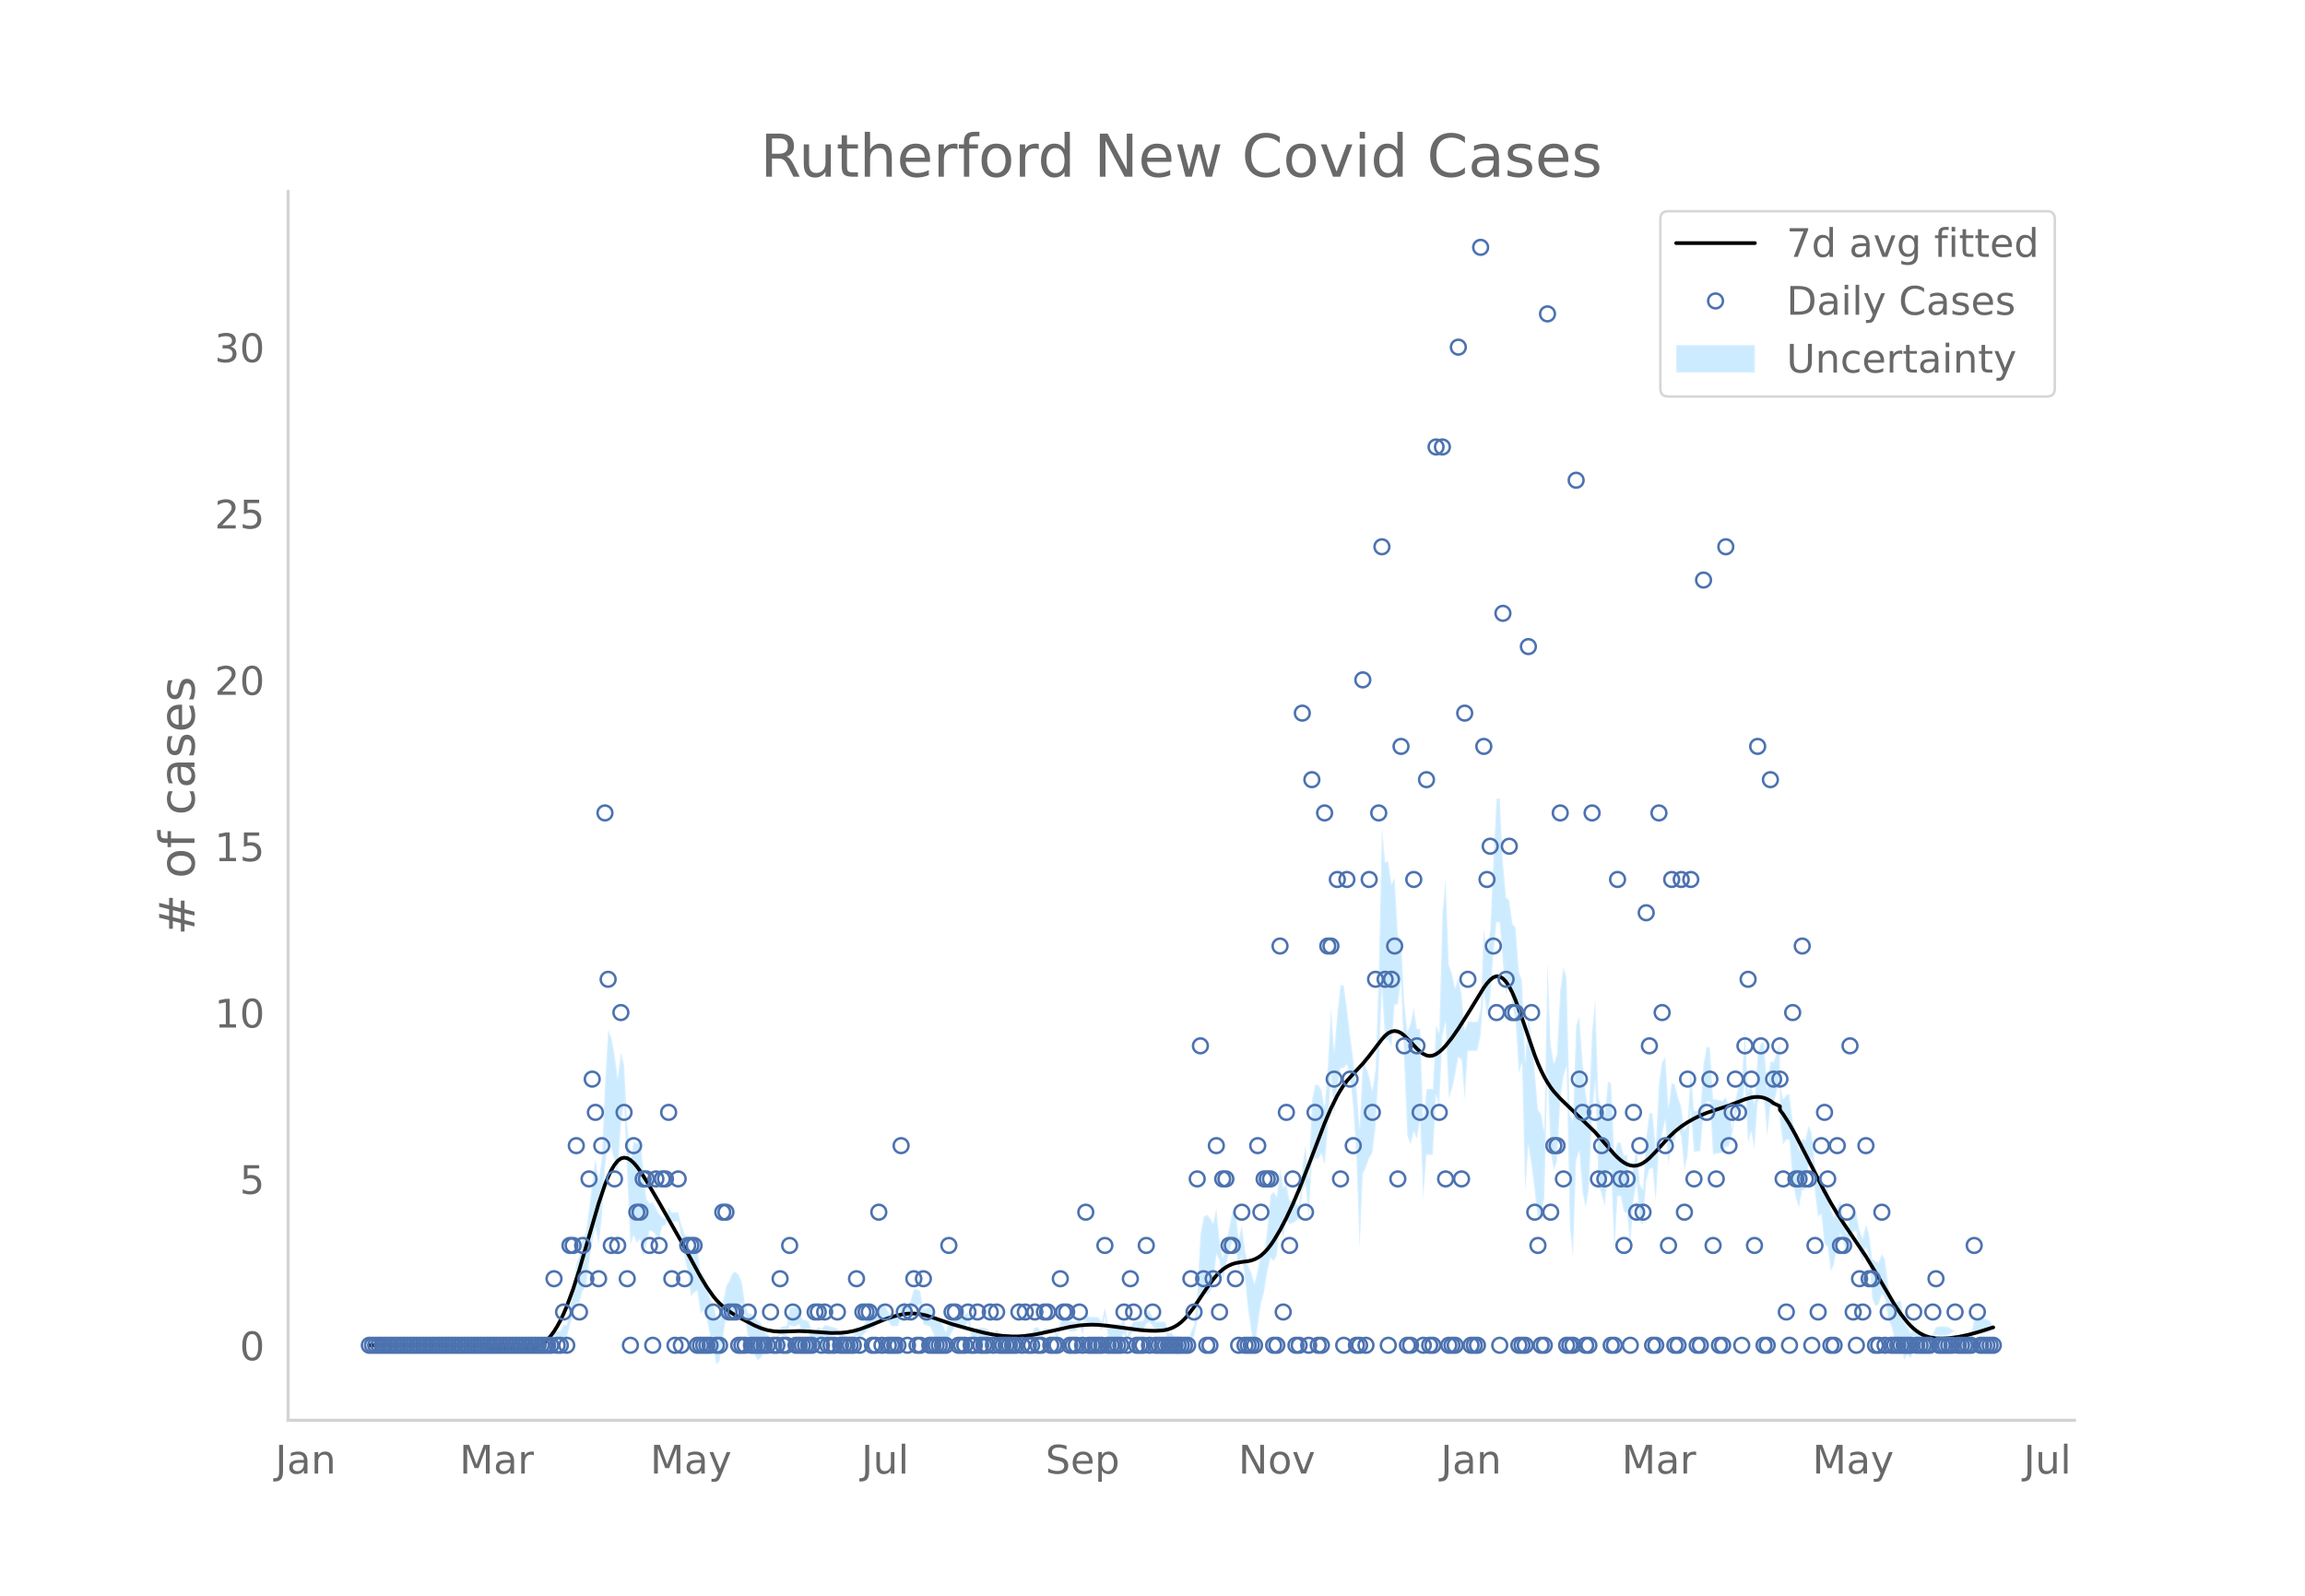 <svg height="864" viewBox="0 0 936 648" width="1248" xmlns="http://www.w3.org/2000/svg" xmlns:xlink="http://www.w3.org/1999/xlink"><defs><style>*{stroke-linecap:butt;stroke-linejoin:round}</style></defs><g id="figure_1"><path d="M0 648h936V0H0z" style="fill:#fff" id="patch_1"/><g id="axes_1"><path d="M117 576.72h725.4V77.76H117z" style="fill:none" id="patch_2"/><g id="PolyCollection_1"><defs><path d="M151.266-101.726H223.676l1.294-2.401 1.293.425 1.293.18 1.293-1.575h1.293l1.293-4.71 1.293-4.13 1.293-4.778 1.293-.483 1.293-4.609 1.293-1.807 1.293-9.487 1.293-8.314 1.293-6.167 1.293 6.83 1.293-10.314 1.293-20.37 1.293-12.492 1.293 4.576 1.293 4.642 1.293 5.85 1.294-20.412 1.293-8.908 1.293 29.588 1.293 28.3 1.293-4.037 1.293 2.988 1.293-1.477 1.293 7.02 1.293-4.824 1.293-5.595 1.293.366 1.293 1.5 1.293 1.464 1.293-5.136 1.293-.552 1.293-3.308 1.293 1.93h2.586l1.293 6.362 1.293 8.025 1.294 5.922 1.293 10.05 1.293-1.51 1.293-.748 1.293 9.149 1.293-1.044 1.293 3.559 1.293 6.273 1.293 5.303 1.293 6.652 1.293-1.325 1.293-8.808 1.293-8.602 1.293-1.514 1.293-.679 1.293.594 1.293-1.211 1.293-3.177 1.293 6.394 1.293 8.153 1.294 3.552 1.293 2.797 1.293 2.154 1.293-.939 1.293-2.81 1.293-1.93 1.293-.826 1.293-.79 1.293-.729 1.293-2.401 1.293.425 1.293.18 1.293-4.356 1.293.475 1.293-.113 1.293-.765 1.293 3.59 1.293-.333 1.293-.429 1.293 7.226 1.293.474 1.294-2.305 1.293-.901 1.293-2.171 1.293-.308 1.293-.411 1.293-.218 1.293-.577 1.293 1.93h1.293l1.293 2.507 1.293.218h1.293l1.293-3.86 1.293 1.652 1.293-1.652 1.293-1.322 1.293-1.388h1.293l1.293-.542 1.293-3.082 1.293-.298 1.294-.406 1.293 1.441 1.293 1.93h2.586l1.293-3.86 1.293-1.515 1.293 1.93 1.293-1.578 1.293-3.136h1.293l1.293-.724 1.293 8.146 1.293.475 1.293.262 1.293 2.507 1.293 4.388 1.293-.39 1.293-1.657 1.293 4.54 1.293-4.335 1.294-2.708 1.293-1.93 1.293.352 1.293.19 1.293.061 1.293-3.042 1.293 5.79 1.293 2.79 1.293.456 1.293.164 1.293-.08 1.293-.349 1.293-2.157 1.293-.73 1.293-1.2 1.293 1.93H409.875l1.293 2.314 1.293.218 1.294-.3h1.293l1.293-1.93h2.586l1.293-1.503 1.293.117 1.293 1.686 1.293-2.23h1.293l1.293-.09 1.293-.212 1.293 2.142 1.293-3.47 1.293-1.426 1.293.352 1.293 1.89 1.293-.085 1.293-.133 1.293-2.828 1.294 4.287 1.293-5.366 1.293 1.93h1.293l1.293-.047 1.293-.1 1.293 2.03 1.293-5.79 1.293 8.229 1.293.352 1.293.19 1.293.061 1.293-.06 1.293-1.93 1.293 4.639 1.293-3.86 1.293-1.737 1.293.133 1.293.085 1.293.04 1.293-3.16 1.294-.7 1.293 1.578 1.293 1.93H473.235l1.293 6.902 1.293.147 1.293 2.334 1.293.197 1.293-.197 1.293-.674 1.293-1.883 1.293-3.283 1.293-1.03 1.293-6.34 1.293-10.958 1.293-.561 1.293.85 1.293-1.181 1.293-2.383 1.294-13.025 1.293 2.517 1.293 8.147 1.293-5.79 1.293-5.454 1.293-4.627 1.293.504 1.293 11.444 1.293-5.79 1.293 9.179 1.293 12.712 1.293 8.75 1.293 7.248 1.293-9.87 1.293-8.662 1.293-4.946 1.293-8.169 1.293-5.7 1.293 1.27 1.293-2.073 1.293-11.736 1.294 4.091 1.293-6.78 1.293 1.502 1.293-.462 1.293-.729 1.293-1.228 1.293-10.858 1.293-2.926 1.293 13.487 1.293-22.439 1.293-1.404 1.293.112 1.293-2.17 1.293 4.623 1.293-14.523 1.293-22.484 1.293 17.304 1.293-11.812 1.293-7.649 1.293-.21 1.294-1.424 1.293 4.375 1.293 13.354 1.293 19.643 1.293 37.315 1.293-30.154 1.293-2.785 1.293-3.835 1.293-1.883 1.293-10.74 1.293-22.716 1.293-33.543 1.293 20.808 1.293.257 1.293 2.428 1.293-16.763 1.293-.194 1.293-9.513 1.293 32.758 1.293 30.17 1.293 3.473 1.294-5.241 1.293 2.871 1.293-7.49 1.293 31.689 1.293-17.783 1.293.266 1.293-.159 1.293-24.289 1.293 4.63 1.293-28.587 1.293-5.46 1.293 30.77 1.293-3.53 1.293-5.895 1.293-7.205 1.293 1 1.293 16.176 1.293-19.69 1.293-.014 1.293-.03 1.293-.045 1.294-6.179 1.293-17.487 1.293 9.182 1.293-6.23 1.293-18.002 1.293-13.529 1.293.26 1.293 16.225 1.293 12.871 1.293-4.914 1.293 9.65 1.293 6.222 1.293 20.822 1.293-3.884 1.293 52.106 1.293-18.833 1.293 8.265 1.293 10.583 1.293 11.384 1.293-1.738 1.293-6.828 1.294-50.96 1.293 32.093 1.293 7.512 1.293-3.82 1.293-24.288 1.293-9.887 1.293-4.221 1.293 64.178 1.293 13.032 1.293-38.858 1.293-3.973 1.293 16.644 1.293 6.29 1.293-7.635 1.293-29.469 1.293-13.836 1.293 41.36 1.293 4.14 1.293 4.942 1.293-14.082 1.293-.715 1.294 33.177 1.293-22.524 1.293-.049 1.293 6.348 1.293.42 1.293 13.366 1.293-18.174 1.293-7.62 1.293 15.697 1.293 1.833 1.293-17.809 1.293-5.037 1.293-.378 1.293 13.317 1.293-20.411 1.293-6.62 1.293-5.793 1.293 18.328 1.293-9.695 1.293-.32 1.294-5.39 1.293 4.032 1.293 13.358 1.293-5.484 1.293-19.303 1.293 17.413 1.293-.128 1.293-.307 1.293-15.295 1.293-4.714h1.293l1.293 21.42 1.293-.246 1.293-.26 1.293-.275 1.293-2.23 1.293-.33 1.293-4.891 1.293-7.641 1.293-2.018 1.293.794 1.294-12.626 1.293 24.911 1.293-4.572 1.293 7.344 1.293-18.795 1.293-2.972 1.293.537 1.293 15.945 1.293-12.104 1.293-.343 2.586-11.708v18.227l1.293 9.225 1.293-2.027 1.293.241 1.293 15.98 1.293 7.684 1.293 3.684 1.293-6.833 1.293-.544 1.293-9.601 1.294-3.076 1.293 14.013 1.293 9.878 1.293-1.11 1.293 12.147 1.293 1.178 1.293 9.937 1.293-2.894 1.293-7.748 1.293-4.802 1.293 3.482 1.293 6.14 1.293-8.32 1.293-1.93 1.293-.36 1.293 8.248 1.293 4.273 1.293-5.808 1.293 3.86 1.293 16.755 1.293 3.145 1.294-.519 1.293-4.379 1.293 1.73 1.293 8.646 1.293 2.68 1.293 5.56 1.293.814 1.293.086 1.293 7.26 1.293-2.217 1.293 1.489 1.293-2.703 1.293-.42 1.293-.893 1.293-2.394h2.586l1.293-1.93 1.293-1.141 1.293.317 1.294.094 1.293-.094 1.293-.317 1.293-.79 1.293-.729 1.293 5.319 1.293.425 1.293.18h1.293l1.293-.18 1.293-5.255 1.293.406 1.293.27h1.293l1.293-.27 1.293-.637 1.293-2.188-1.293-2.188-1.293-.637-1.293-.27h-1.293l-1.293.27-1.293.406-1.293 6.326-1.293-.18h-1.293l-1.293.18-1.293.424-1.293-2.401-1.293-.73-1.293-.788-1.293-.318-1.293-.094-1.294.094-1.293.318-1.293 2.719-1.293 1.93h-2.586l-1.293-2.394-1.293-.895-1.293-.42-1.293 1.159-1.293-2.371-1.293-2.218-1.293-8.18-1.293.086-1.293.815-1.293-2.161-1.293-5.04-1.293-10.655-1.293-2.13-1.293 3.342-1.294-.52-1.293-.715-1.293-10.264-1.293-3.86-1.293 5.771-1.293-3.446-1.293-7.192-1.293-.36-1.293 1.93-1.293 7.12-1.293-5.44-1.293-8.1-1.293 2.919-1.293 3.832-1.293-2.894-1.293-9.362-1.293 1.177-1.293-7.153-1.293 2.75-1.293-5.562-1.293-13.007-1.294-3.076-1.293 5.84-1.293-.545-1.293 4.747-1.293-7.896-1.293-3.896-1.293-11.04-1.293.24-1.293 1.833-1.293-6.215v-16.513l-2.586 7.593-1.293-.344-1.293 11.057-1.293-18.796-1.293.537-1.293 4.749-1.293 19.804-1.293-8.096-1.293 3.148-1.293-25.269-1.294 22.115-1.293.794-1.293 5.702-1.293 11.659-1.293-8.751-1.293-4.19-1.293 1.63-1.293-.275-1.293-.26-1.293-.247-1.293-21.04h-1.293l-1.293 6.866-1.293 19.446-1.293-.307-1.293-.128-1.293-17.328-1.293 23.157-1.293 2.237-1.293-9.803-1.293-3.687-1.294-5.39-1.293-.32-1.293 9.604-1.293-20.272-1.293 1.927-1.293 8.821-1.293 25.91-1.293-13.705-1.293-.378-1.293 10.403-1.293 20.792-1.293-2.027-1.293-15.183-1.293 7.82-1.293 8.846-1.293-13.654-1.293.42-1.293-5.232-1.293-.05-1.293 4.497-1.294-28.583-1.293-.716-1.293 12.939-1.293-2.778-1.293-3.58-1.293-39.701-1.293 13.184-1.293 32.292-1.293-7.635-1.293-13.01-1.293-18.097-1.293 3.747-1.293 38.343-1.293-2.409-1.293-55.482-1.293-4.221-1.293 9.412-1.293 25.893-1.293 3.9-1.293-7.927L628.4-257.5l-1.294 68.7-1.293-6.827-1.293-1.738-1.293-15.637-1.293-12.576-1.293-11.036-1.293 19.767-1.293-32.814-1.293-3.884-1.293-17.778-1.293-1.499-1.293-9.65-1.293-1.054-1.293-14.15-1.293-26.235-1.293.26-1.293 25.071-1.293 28.32-1.293 9.21-1.293-10.119-1.293 32.693-1.294 5.402-1.293-.045-1.293-.03-1.293-.015-1.293 3.471-1.293-14.703-1.293-6.721-1.293 4.375-1.293-5.895-1.293-3.53-1.293-34.851-1.293 13.84-1.293 48.614-1.293-3.09-1.293 25.891-1.293-.159-1.293.266-1.293 13.098-1.293-37.792-1.293.23-1.293-8.709-1.294 6.34-1.293 3.473-1.293-12.291-1.293-25.143-1.293-1.793-1.293-23.354-1.293 2.537-1.293-9.152-1.293.258-1.293-13.933-1.293 59.097-1.293 39.046-1.293 8.56-1.293-5.744-1.293-3.835-1.293-2.784-1.293 27.746-1.293-16.725-1.293-11.238-1.293-9.806-1.293-11.065-1.294-9.144-1.293-.21-1.293 11.651-1.293 15.208-1.293-17.436-1.293 23.836-1.293 16.358-1.293-6.958-1.293-2.17-1.293.112-1.293 6.317-1.293 31.6-1.293-13.532-1.293 8.654-1.293 16.162-1.293-1.228-1.293-.73-1.293-.461-1.293-6.218-1.293.94-1.294-7.489-1.293 11.424-1.293-2.073-1.293 1.27-1.293 13.6-1.293 11.132-1.293-1.086-1.293 6.778-1.293 5.57-1.293-4.333-1.293-2.83-1.293-6.587-1.293-10.122-1.293 5.79-1.293-11.716-1.293.505-1.293 6.952-1.293 6.127-1.293 5.79-1.293-7.293-1.293-12.924-1.294 6.276-1.293-2.383-1.293-1.181-1.293.85-1.293 7.159-1.293 23.782-1.293 12.96-1.293 2.83-1.293 4.437-1.293-1.883-1.293-.673-1.293-.198-1.293.198-1.293-1.527-1.293.147-1.293-4.678H469.356l-1.293-1.93-1.293-2.282-1.294-.7-1.293 4.56-1.293.04-1.293.085-1.293.133-1.293 2.124-1.293 3.86-1.293-6.941-1.293 1.93-1.293-.061-1.293.06-1.293.191-1.293.352-1.293-7.21-1.293 5.79-1.293-1.832-1.293-.099-1.293-.048h-1.293l-1.293-1.93-1.293 6.215-1.294-3.433-1.293 1.032-1.293-.133-1.293-.085-1.293-1.97-1.293.352-1.293 2.434-1.293 4.25-1.293-1.717-1.293-.213-1.293-.09h-1.293l-1.293 1.63-1.293-2.174-1.293.117-1.293 2.357h-2.586l-1.293 1.93h-1.293l-1.294-.3-1.293.218-1.293-1.545H405.996l-1.293-1.93-1.293 2.659-1.293-.73-1.293-2.157-1.293-.348-1.293-.081-1.293.164-1.293.455-1.293-1.069-1.293-5.79-1.293.818-1.293.06-1.293.191-1.293.352-1.293 1.93-1.294 1.152-1.293 3.385-1.293-3.18-1.293-1.657-1.293-.39-1.293-3.332-1.293-1.353-1.293.262-1.293.475-1.293-7.294-1.293-.725h-1.293l-1.293 4.585-1.293 2.282-1.293-1.93-1.293 2.345-1.293 3.86h-2.586l-1.293-1.93-1.293-2.42-1.294-.405-1.293-.298-1.293 4.638-1.293-.542h-1.293l-1.293 2.472-1.293 2.539-1.293 2.207-1.293-2.207-1.293 3.86h-1.293l-1.293.218-1.293-1.354h-1.293l-1.293-1.93-1.293-.576-1.293-.218-1.293-.411-1.293-.309-1.293 1.69-1.293-.902-1.294 1.555-1.293.475-1.293-4.355-1.293-.429-1.293-.333-1.293-4.13-1.293-.765-1.293-.113-1.293.475-1.293 7.225-1.293.18-1.293.424-1.293 5.32-1.293-.73-1.293-.79-1.293-.826-1.293-1.93-1.293-2.81-1.293-.94-1.293-1.705-1.293-1.063-1.294-.308-1.293-3.427-1.293-9.046-1.293-3.177-1.293-1.211-1.293.594-1.293 3.18-1.293 2.347-1.293 6.838-1.293 6.633-1.293-1.326-1.293-4.928-1.293-2.417-1.293-5.307-1.293-4.161-1.293-1.044-1.293-10.15-1.293-.75-1.293 2.35-1.293-5.389-1.294-1.798-1.293-3.556-1.293-5.218h-2.586l-1.293-1.93-1.293 4.412-1.293-.552-1.293-1.275-1.293-2.397-1.293-2.36-1.293.367-1.293-1.736-1.293-12.543-1.293-12.28-1.293 2.382-1.293-.872-1.293 7.543-1.293-14.16-1.293-24.453-1.293-5.047-1.294 10.468-1.293-9.59-1.293-6.939-1.293-3.144-1.293 22.248-1.293 29.81-1.293 8.986-1.293-8.61-1.293 9.275-1.293 10.986-1.293 9.812-1.293 2.053-1.293 6.971-1.293 3.378-1.293 10.663-1.293 7.45-1.293 6.869h-1.293l-1.293 2.286-1.293.18-1.293.424-1.294 5.32H151.266z" id="m80ef4ce92c" style="stroke:#fff;stroke-opacity:.2"/></defs><g clip-path="url(#p8950ef4b3d)"><use style="fill:#089fff;fill-opacity:.2;stroke:#fff;stroke-opacity:.2" xlink:href="#m80ef4ce92c" y="648"/></g></g><path clip-path="url(#p8950ef4b3d)" d="m149.973 546.274 40.084.091 5.172.323 5.173.534 9.05 1.06 2.587.063 2.586-.236 1.293-.276 1.293-.414 1.293-.575 1.293-.76 1.293-.972 1.293-1.21 1.293-1.476 1.294-1.765 1.293-2.067 1.293-2.377 1.293-2.697 1.293-3.025 2.586-7.015 2.586-8.083 3.879-13.368 3.88-13.27 2.585-7.672 1.293-3.206 1.293-2.709 1.293-2.171 1.293-1.596 1.294-.982 1.293-.346 1.293.228 1.293.726 1.293 1.144 1.293 1.485 1.293 1.755 2.586 4.041 5.172 8.833 9.051 15.922 7.759 14.222 2.586 4.237 2.586 3.667 1.293 1.572 1.293 1.378 2.586 2.266 2.586 1.796 2.586 1.513 6.466 3.385 2.586 1.098 2.586.787 2.586.447 2.586.147 3.88-.1 3.878-.124 3.88.158 9.05.631 3.88-.065 2.586-.258 2.586-.477 2.586-.724 3.88-1.436 6.465-2.63 3.879-1.262 2.586-.62 2.586-.376 2.586-.073 2.586.248 2.586.572 3.88 1.281 6.465 2.213 7.758 2.178 5.172 1.313 3.88.778 3.878.514 3.88.23 2.586-.03 2.586-.195 3.879-.556 5.172-1.076 9.051-2.023 3.88-.597 2.586-.23 2.586-.078 2.586.075 3.879.38 12.93 1.71 3.88.281 2.586.048 2.586-.15 1.293-.2 1.293-.316 1.293-.458 1.293-.62 1.293-.807 1.293-1.014 1.293-1.236 1.293-1.439 2.586-3.37 3.88-5.817 2.585-3.796 2.587-3.212 1.293-1.33 1.293-1.128 1.293-.919 1.293-.726 1.293-.555 1.293-.407 2.586-.465 2.586-.332 1.293-.286 1.293-.45 1.293-.648 1.293-.872 1.293-1.122 1.293-1.39 1.293-1.641 1.293-1.867 2.586-4.309 2.587-4.937 2.586-5.516 2.586-6.064 3.879-9.923 6.465-16.941 2.586-6.038 2.586-5.192 1.293-2.23 1.293-1.987 1.294-1.748 2.586-2.901 3.879-4.097 2.586-3.154 5.172-6.777 1.293-1.424 1.293-1.086 1.293-.65 1.293-.211 1.293.208 1.293.608 1.293.972 2.586 2.629 2.587 2.783 1.293 1.175 1.293.924 1.293.611 1.293.238 1.293-.178 1.293-.557 1.293-.88 1.293-1.147 1.293-1.36 2.586-3.233 2.586-3.716 3.88-6.085 6.465-10.556 1.293-1.748 1.293-1.435 1.293-1.012 1.293-.478 1.293.143 1.293.767 1.293 1.37 1.293 1.953 1.293 2.515 1.293 3.038 2.586 7.165 5.172 15.104 1.293 3.3 1.293 2.936 1.293 2.58 1.294 2.26 1.293 1.972 1.293 1.717 2.586 2.837 14.223 13.72 3.88 4.49 3.879 4.439 1.293 1.298 1.293 1.134 1.293.927 1.293.698 1.293.453 1.293.188 1.293-.094 1.293-.386 1.293-.653 1.293-.888 1.293-1.092 2.586-2.637 5.172-5.688 2.586-2.479 2.587-2.065 2.586-1.715 2.586-1.471 2.586-1.272 2.586-1.063 3.88-1.304 5.171-1.672 3.88-1.531 2.586-1.003 2.586-.728 1.293-.2 1.293-.06 1.293.104 1.293.29 1.293.493 1.293.72 1.293.964 2.586 1.225v1.472l1.293 1.702 2.586 4.018 2.586 4.637 5.172 10.062 6.466 12.686 2.586 4.69 2.586 4.314 2.586 3.965 9.051 13.397 3.88 6.424 7.758 13.167 2.586 3.846 2.586 3.3 1.293 1.402 1.293 1.216 1.293 1.034 1.293.86 1.293.693 1.293.535 1.293.395 2.586.441 2.587.09 2.586-.16 3.879-.515 3.879-.797 3.879-1.06 6.465-2.024h0" style="fill:none;stroke:#000;stroke-linecap:round;stroke-width:1.5" id="line2d_1"/><g id="line2d_2"><defs><path d="M0 3a3 3 0 1 0 0-6 3 3 0 0 0 0 6z" id="m98171217f6" style="stroke:#4c72b0"/></defs><g clip-path="url(#p8950ef4b3d)"><use style="fill-opacity:0;stroke:#4c72b0" x="149.973" xlink:href="#m98171217f6" y="546.274"/><use style="fill-opacity:0;stroke:#4c72b0" x="151.266" xlink:href="#m98171217f6" y="546.274"/><use style="fill-opacity:0;stroke:#4c72b0" x="152.559" xlink:href="#m98171217f6" y="546.274"/><use style="fill-opacity:0;stroke:#4c72b0" x="153.852" xlink:href="#m98171217f6" y="546.274"/><use style="fill-opacity:0;stroke:#4c72b0" x="155.145" xlink:href="#m98171217f6" y="546.274"/><use style="fill-opacity:0;stroke:#4c72b0" x="156.438" xlink:href="#m98171217f6" y="546.274"/><use style="fill-opacity:0;stroke:#4c72b0" x="157.731" xlink:href="#m98171217f6" y="546.274"/><use style="fill-opacity:0;stroke:#4c72b0" x="159.024" xlink:href="#m98171217f6" y="546.274"/><use style="fill-opacity:0;stroke:#4c72b0" x="160.317" xlink:href="#m98171217f6" y="546.274"/><use style="fill-opacity:0;stroke:#4c72b0" x="161.61" xlink:href="#m98171217f6" y="546.274"/><use style="fill-opacity:0;stroke:#4c72b0" x="162.903" xlink:href="#m98171217f6" y="546.274"/><use style="fill-opacity:0;stroke:#4c72b0" x="164.196" xlink:href="#m98171217f6" y="546.274"/><use style="fill-opacity:0;stroke:#4c72b0" x="165.489" xlink:href="#m98171217f6" y="546.274"/><use style="fill-opacity:0;stroke:#4c72b0" x="166.782" xlink:href="#m98171217f6" y="546.274"/><use style="fill-opacity:0;stroke:#4c72b0" x="168.075" xlink:href="#m98171217f6" y="546.274"/><use style="fill-opacity:0;stroke:#4c72b0" x="169.368" xlink:href="#m98171217f6" y="546.274"/><use style="fill-opacity:0;stroke:#4c72b0" x="170.661" xlink:href="#m98171217f6" y="546.274"/><use style="fill-opacity:0;stroke:#4c72b0" x="171.955" xlink:href="#m98171217f6" y="546.274"/><use style="fill-opacity:0;stroke:#4c72b0" x="173.248" xlink:href="#m98171217f6" y="546.274"/><use style="fill-opacity:0;stroke:#4c72b0" x="174.541" xlink:href="#m98171217f6" y="546.274"/><use style="fill-opacity:0;stroke:#4c72b0" x="175.834" xlink:href="#m98171217f6" y="546.274"/><use style="fill-opacity:0;stroke:#4c72b0" x="177.127" xlink:href="#m98171217f6" y="546.274"/><use style="fill-opacity:0;stroke:#4c72b0" x="178.42" xlink:href="#m98171217f6" y="546.274"/><use style="fill-opacity:0;stroke:#4c72b0" x="179.713" xlink:href="#m98171217f6" y="546.274"/><use style="fill-opacity:0;stroke:#4c72b0" x="181.006" xlink:href="#m98171217f6" y="546.274"/><use style="fill-opacity:0;stroke:#4c72b0" x="182.299" xlink:href="#m98171217f6" y="546.274"/><use style="fill-opacity:0;stroke:#4c72b0" x="183.592" xlink:href="#m98171217f6" y="546.274"/><use style="fill-opacity:0;stroke:#4c72b0" x="184.885" xlink:href="#m98171217f6" y="546.274"/><use style="fill-opacity:0;stroke:#4c72b0" x="186.178" xlink:href="#m98171217f6" y="546.274"/><use style="fill-opacity:0;stroke:#4c72b0" x="187.471" xlink:href="#m98171217f6" y="546.274"/><use style="fill-opacity:0;stroke:#4c72b0" x="188.764" xlink:href="#m98171217f6" y="546.274"/><use style="fill-opacity:0;stroke:#4c72b0" x="190.057" xlink:href="#m98171217f6" y="546.274"/><use style="fill-opacity:0;stroke:#4c72b0" x="191.35" xlink:href="#m98171217f6" y="546.274"/><use style="fill-opacity:0;stroke:#4c72b0" x="192.643" xlink:href="#m98171217f6" y="546.274"/><use style="fill-opacity:0;stroke:#4c72b0" x="193.936" xlink:href="#m98171217f6" y="546.274"/><use style="fill-opacity:0;stroke:#4c72b0" x="195.229" xlink:href="#m98171217f6" y="546.274"/><use style="fill-opacity:0;stroke:#4c72b0" x="196.522" xlink:href="#m98171217f6" y="546.274"/><use style="fill-opacity:0;stroke:#4c72b0" x="197.816" xlink:href="#m98171217f6" y="546.274"/><use style="fill-opacity:0;stroke:#4c72b0" x="199.109" xlink:href="#m98171217f6" y="546.274"/><use style="fill-opacity:0;stroke:#4c72b0" x="200.402" xlink:href="#m98171217f6" y="546.274"/><use style="fill-opacity:0;stroke:#4c72b0" x="201.695" xlink:href="#m98171217f6" y="546.274"/><use style="fill-opacity:0;stroke:#4c72b0" x="202.988" xlink:href="#m98171217f6" y="546.274"/><use style="fill-opacity:0;stroke:#4c72b0" x="204.281" xlink:href="#m98171217f6" y="546.274"/><use style="fill-opacity:0;stroke:#4c72b0" x="205.574" xlink:href="#m98171217f6" y="546.274"/><use style="fill-opacity:0;stroke:#4c72b0" x="206.867" xlink:href="#m98171217f6" y="546.274"/><use style="fill-opacity:0;stroke:#4c72b0" x="208.16" xlink:href="#m98171217f6" y="546.274"/><use style="fill-opacity:0;stroke:#4c72b0" x="209.453" xlink:href="#m98171217f6" y="546.274"/><use style="fill-opacity:0;stroke:#4c72b0" x="210.746" xlink:href="#m98171217f6" y="546.274"/><use style="fill-opacity:0;stroke:#4c72b0" x="212.039" xlink:href="#m98171217f6" y="546.274"/><use style="fill-opacity:0;stroke:#4c72b0" x="213.332" xlink:href="#m98171217f6" y="546.274"/><use style="fill-opacity:0;stroke:#4c72b0" x="214.625" xlink:href="#m98171217f6" y="546.274"/><use style="fill-opacity:0;stroke:#4c72b0" x="215.918" xlink:href="#m98171217f6" y="546.274"/><use style="fill-opacity:0;stroke:#4c72b0" x="217.211" xlink:href="#m98171217f6" y="546.274"/><use style="fill-opacity:0;stroke:#4c72b0" x="218.504" xlink:href="#m98171217f6" y="546.274"/><use style="fill-opacity:0;stroke:#4c72b0" x="219.797" xlink:href="#m98171217f6" y="546.274"/><use style="fill-opacity:0;stroke:#4c72b0" x="221.09" xlink:href="#m98171217f6" y="546.274"/><use style="fill-opacity:0;stroke:#4c72b0" x="222.383" xlink:href="#m98171217f6" y="546.274"/><use style="fill-opacity:0;stroke:#4c72b0" x="223.676" xlink:href="#m98171217f6" y="546.274"/><use style="fill-opacity:0;stroke:#4c72b0" x="224.97" xlink:href="#m98171217f6" y="519.254"/><use style="fill-opacity:0;stroke:#4c72b0" x="226.263" xlink:href="#m98171217f6" y="546.274"/><use style="fill-opacity:0;stroke:#4c72b0" x="227.556" xlink:href="#m98171217f6" y="546.274"/><use style="fill-opacity:0;stroke:#4c72b0" x="228.849" xlink:href="#m98171217f6" y="532.764"/><use style="fill-opacity:0;stroke:#4c72b0" x="230.142" xlink:href="#m98171217f6" y="546.274"/><use style="fill-opacity:0;stroke:#4c72b0" x="231.435" xlink:href="#m98171217f6" y="505.744"/><use style="fill-opacity:0;stroke:#4c72b0" x="232.728" xlink:href="#m98171217f6" y="505.744"/><use style="fill-opacity:0;stroke:#4c72b0" x="234.021" xlink:href="#m98171217f6" y="465.213"/><use style="fill-opacity:0;stroke:#4c72b0" x="235.314" xlink:href="#m98171217f6" y="532.764"/><use style="fill-opacity:0;stroke:#4c72b0" x="236.607" xlink:href="#m98171217f6" y="505.744"/><use style="fill-opacity:0;stroke:#4c72b0" x="237.9" xlink:href="#m98171217f6" y="519.254"/><use style="fill-opacity:0;stroke:#4c72b0" x="239.193" xlink:href="#m98171217f6" y="478.723"/><use style="fill-opacity:0;stroke:#4c72b0" x="240.486" xlink:href="#m98171217f6" y="438.193"/><use style="fill-opacity:0;stroke:#4c72b0" x="241.779" xlink:href="#m98171217f6" y="451.703"/><use style="fill-opacity:0;stroke:#4c72b0" x="243.072" xlink:href="#m98171217f6" y="519.254"/><use style="fill-opacity:0;stroke:#4c72b0" x="244.365" xlink:href="#m98171217f6" y="465.213"/><use style="fill-opacity:0;stroke:#4c72b0" x="245.658" xlink:href="#m98171217f6" y="330.112"/><use style="fill-opacity:0;stroke:#4c72b0" x="246.951" xlink:href="#m98171217f6" y="397.663"/><use style="fill-opacity:0;stroke:#4c72b0" x="248.244" xlink:href="#m98171217f6" y="505.744"/><use style="fill-opacity:0;stroke:#4c72b0" x="249.537" xlink:href="#m98171217f6" y="478.723"/><use style="fill-opacity:0;stroke:#4c72b0" x="250.83" xlink:href="#m98171217f6" y="505.744"/><use style="fill-opacity:0;stroke:#4c72b0" x="252.124" xlink:href="#m98171217f6" y="411.173"/><use style="fill-opacity:0;stroke:#4c72b0" x="253.417" xlink:href="#m98171217f6" y="451.703"/><use style="fill-opacity:0;stroke:#4c72b0" x="254.71" xlink:href="#m98171217f6" y="519.254"/><use style="fill-opacity:0;stroke:#4c72b0" x="256.003" xlink:href="#m98171217f6" y="546.274"/><use style="fill-opacity:0;stroke:#4c72b0" x="257.296" xlink:href="#m98171217f6" y="465.213"/><use style="fill-opacity:0;stroke:#4c72b0" x="258.589" xlink:href="#m98171217f6" y="492.234"/><use style="fill-opacity:0;stroke:#4c72b0" x="259.882" xlink:href="#m98171217f6" y="492.234"/><use style="fill-opacity:0;stroke:#4c72b0" x="261.175" xlink:href="#m98171217f6" y="478.723"/><use style="fill-opacity:0;stroke:#4c72b0" x="262.468" xlink:href="#m98171217f6" y="478.723"/><use style="fill-opacity:0;stroke:#4c72b0" x="263.761" xlink:href="#m98171217f6" y="505.744"/><use style="fill-opacity:0;stroke:#4c72b0" x="265.054" xlink:href="#m98171217f6" y="546.274"/><use style="fill-opacity:0;stroke:#4c72b0" x="266.347" xlink:href="#m98171217f6" y="478.723"/><use style="fill-opacity:0;stroke:#4c72b0" x="267.64" xlink:href="#m98171217f6" y="505.744"/><use style="fill-opacity:0;stroke:#4c72b0" x="268.933" xlink:href="#m98171217f6" y="478.723"/><use style="fill-opacity:0;stroke:#4c72b0" x="270.226" xlink:href="#m98171217f6" y="478.723"/><use style="fill-opacity:0;stroke:#4c72b0" x="271.519" xlink:href="#m98171217f6" y="451.703"/><use style="fill-opacity:0;stroke:#4c72b0" x="272.812" xlink:href="#m98171217f6" y="519.254"/><use style="fill-opacity:0;stroke:#4c72b0" x="274.105" xlink:href="#m98171217f6" y="546.274"/><use style="fill-opacity:0;stroke:#4c72b0" x="275.398" xlink:href="#m98171217f6" y="478.723"/><use style="fill-opacity:0;stroke:#4c72b0" x="276.691" xlink:href="#m98171217f6" y="546.274"/><use style="fill-opacity:0;stroke:#4c72b0" x="277.984" xlink:href="#m98171217f6" y="519.254"/><use style="fill-opacity:0;stroke:#4c72b0" x="279.278" xlink:href="#m98171217f6" y="505.744"/><use style="fill-opacity:0;stroke:#4c72b0" x="280.571" xlink:href="#m98171217f6" y="505.744"/><use style="fill-opacity:0;stroke:#4c72b0" x="281.864" xlink:href="#m98171217f6" y="505.744"/><use style="fill-opacity:0;stroke:#4c72b0" x="283.157" xlink:href="#m98171217f6" y="546.274"/><use style="fill-opacity:0;stroke:#4c72b0" x="284.45" xlink:href="#m98171217f6" y="546.274"/><use style="fill-opacity:0;stroke:#4c72b0" x="285.743" xlink:href="#m98171217f6" y="546.274"/><use style="fill-opacity:0;stroke:#4c72b0" x="287.036" xlink:href="#m98171217f6" y="546.274"/><use style="fill-opacity:0;stroke:#4c72b0" x="288.329" xlink:href="#m98171217f6" y="546.274"/><use style="fill-opacity:0;stroke:#4c72b0" x="289.622" xlink:href="#m98171217f6" y="532.764"/><use style="fill-opacity:0;stroke:#4c72b0" x="290.915" xlink:href="#m98171217f6" y="546.274"/><use style="fill-opacity:0;stroke:#4c72b0" x="292.208" xlink:href="#m98171217f6" y="546.274"/><use style="fill-opacity:0;stroke:#4c72b0" x="293.501" xlink:href="#m98171217f6" y="492.234"/><use style="fill-opacity:0;stroke:#4c72b0" x="294.794" xlink:href="#m98171217f6" y="492.234"/><use style="fill-opacity:0;stroke:#4c72b0" x="296.087" xlink:href="#m98171217f6" y="532.764"/><use style="fill-opacity:0;stroke:#4c72b0" x="297.38" xlink:href="#m98171217f6" y="532.764"/><use style="fill-opacity:0;stroke:#4c72b0" x="298.673" xlink:href="#m98171217f6" y="532.764"/><use style="fill-opacity:0;stroke:#4c72b0" x="299.966" xlink:href="#m98171217f6" y="546.274"/><use style="fill-opacity:0;stroke:#4c72b0" x="301.259" xlink:href="#m98171217f6" y="546.274"/><use style="fill-opacity:0;stroke:#4c72b0" x="302.552" xlink:href="#m98171217f6" y="546.274"/><use style="fill-opacity:0;stroke:#4c72b0" x="303.845" xlink:href="#m98171217f6" y="532.764"/><use style="fill-opacity:0;stroke:#4c72b0" x="305.139" xlink:href="#m98171217f6" y="546.274"/><use style="fill-opacity:0;stroke:#4c72b0" x="306.432" xlink:href="#m98171217f6" y="546.274"/><use style="fill-opacity:0;stroke:#4c72b0" x="307.725" xlink:href="#m98171217f6" y="546.274"/><use style="fill-opacity:0;stroke:#4c72b0" x="309.018" xlink:href="#m98171217f6" y="546.274"/><use style="fill-opacity:0;stroke:#4c72b0" x="310.311" xlink:href="#m98171217f6" y="546.274"/><use style="fill-opacity:0;stroke:#4c72b0" x="311.604" xlink:href="#m98171217f6" y="546.274"/><use style="fill-opacity:0;stroke:#4c72b0" x="312.897" xlink:href="#m98171217f6" y="532.764"/><use style="fill-opacity:0;stroke:#4c72b0" x="314.19" xlink:href="#m98171217f6" y="546.274"/><use style="fill-opacity:0;stroke:#4c72b0" x="315.483" xlink:href="#m98171217f6" y="546.274"/><use style="fill-opacity:0;stroke:#4c72b0" x="316.776" xlink:href="#m98171217f6" y="519.254"/><use style="fill-opacity:0;stroke:#4c72b0" x="318.069" xlink:href="#m98171217f6" y="546.274"/><use style="fill-opacity:0;stroke:#4c72b0" x="319.362" xlink:href="#m98171217f6" y="546.274"/><use style="fill-opacity:0;stroke:#4c72b0" x="320.655" xlink:href="#m98171217f6" y="505.744"/><use style="fill-opacity:0;stroke:#4c72b0" x="321.948" xlink:href="#m98171217f6" y="532.764"/><use style="fill-opacity:0;stroke:#4c72b0" x="323.241" xlink:href="#m98171217f6" y="546.274"/><use style="fill-opacity:0;stroke:#4c72b0" x="324.534" xlink:href="#m98171217f6" y="546.274"/><use style="fill-opacity:0;stroke:#4c72b0" x="325.827" xlink:href="#m98171217f6" y="546.274"/><use style="fill-opacity:0;stroke:#4c72b0" x="327.12" xlink:href="#m98171217f6" y="546.274"/><use style="fill-opacity:0;stroke:#4c72b0" x="328.413" xlink:href="#m98171217f6" y="546.274"/><use style="fill-opacity:0;stroke:#4c72b0" x="329.706" xlink:href="#m98171217f6" y="546.274"/><use style="fill-opacity:0;stroke:#4c72b0" x="330.999" xlink:href="#m98171217f6" y="532.764"/><use style="fill-opacity:0;stroke:#4c72b0" x="332.293" xlink:href="#m98171217f6" y="532.764"/><use style="fill-opacity:0;stroke:#4c72b0" x="333.586" xlink:href="#m98171217f6" y="546.274"/><use style="fill-opacity:0;stroke:#4c72b0" x="334.879" xlink:href="#m98171217f6" y="532.764"/><use style="fill-opacity:0;stroke:#4c72b0" x="336.172" xlink:href="#m98171217f6" y="546.274"/><use style="fill-opacity:0;stroke:#4c72b0" x="337.465" xlink:href="#m98171217f6" y="546.274"/><use style="fill-opacity:0;stroke:#4c72b0" x="338.758" xlink:href="#m98171217f6" y="546.274"/><use style="fill-opacity:0;stroke:#4c72b0" x="340.051" xlink:href="#m98171217f6" y="532.764"/><use style="fill-opacity:0;stroke:#4c72b0" x="341.344" xlink:href="#m98171217f6" y="546.274"/><use style="fill-opacity:0;stroke:#4c72b0" x="342.637" xlink:href="#m98171217f6" y="546.274"/><use style="fill-opacity:0;stroke:#4c72b0" x="343.93" xlink:href="#m98171217f6" y="546.274"/><use style="fill-opacity:0;stroke:#4c72b0" x="345.223" xlink:href="#m98171217f6" y="546.274"/><use style="fill-opacity:0;stroke:#4c72b0" x="346.516" xlink:href="#m98171217f6" y="546.274"/><use style="fill-opacity:0;stroke:#4c72b0" x="347.809" xlink:href="#m98171217f6" y="519.254"/><use style="fill-opacity:0;stroke:#4c72b0" x="349.102" xlink:href="#m98171217f6" y="546.274"/><use style="fill-opacity:0;stroke:#4c72b0" x="350.395" xlink:href="#m98171217f6" y="532.764"/><use style="fill-opacity:0;stroke:#4c72b0" x="351.688" xlink:href="#m98171217f6" y="532.764"/><use style="fill-opacity:0;stroke:#4c72b0" x="352.981" xlink:href="#m98171217f6" y="532.764"/><use style="fill-opacity:0;stroke:#4c72b0" x="354.274" xlink:href="#m98171217f6" y="546.274"/><use style="fill-opacity:0;stroke:#4c72b0" x="355.567" xlink:href="#m98171217f6" y="546.274"/><use style="fill-opacity:0;stroke:#4c72b0" x="356.86" xlink:href="#m98171217f6" y="492.234"/><use style="fill-opacity:0;stroke:#4c72b0" x="358.153" xlink:href="#m98171217f6" y="546.274"/><use style="fill-opacity:0;stroke:#4c72b0" x="359.447" xlink:href="#m98171217f6" y="532.764"/><use style="fill-opacity:0;stroke:#4c72b0" x="360.74" xlink:href="#m98171217f6" y="546.274"/><use style="fill-opacity:0;stroke:#4c72b0" x="362.033" xlink:href="#m98171217f6" y="546.274"/><use style="fill-opacity:0;stroke:#4c72b0" x="363.326" xlink:href="#m98171217f6" y="546.274"/><use style="fill-opacity:0;stroke:#4c72b0" x="364.619" xlink:href="#m98171217f6" y="546.274"/><use style="fill-opacity:0;stroke:#4c72b0" x="365.912" xlink:href="#m98171217f6" y="465.213"/><use style="fill-opacity:0;stroke:#4c72b0" x="367.205" xlink:href="#m98171217f6" y="532.764"/><use style="fill-opacity:0;stroke:#4c72b0" x="368.498" xlink:href="#m98171217f6" y="546.274"/><use style="fill-opacity:0;stroke:#4c72b0" x="369.791" xlink:href="#m98171217f6" y="532.764"/><use style="fill-opacity:0;stroke:#4c72b0" x="371.084" xlink:href="#m98171217f6" y="519.254"/><use style="fill-opacity:0;stroke:#4c72b0" x="372.377" xlink:href="#m98171217f6" y="546.274"/><use style="fill-opacity:0;stroke:#4c72b0" x="373.67" xlink:href="#m98171217f6" y="546.274"/><use style="fill-opacity:0;stroke:#4c72b0" x="374.963" xlink:href="#m98171217f6" y="519.254"/><use style="fill-opacity:0;stroke:#4c72b0" x="376.256" xlink:href="#m98171217f6" y="532.764"/><use style="fill-opacity:0;stroke:#4c72b0" x="377.549" xlink:href="#m98171217f6" y="546.274"/><use style="fill-opacity:0;stroke:#4c72b0" x="378.842" xlink:href="#m98171217f6" y="546.274"/><use style="fill-opacity:0;stroke:#4c72b0" x="380.135" xlink:href="#m98171217f6" y="546.274"/><use style="fill-opacity:0;stroke:#4c72b0" x="381.428" xlink:href="#m98171217f6" y="546.274"/><use style="fill-opacity:0;stroke:#4c72b0" x="382.721" xlink:href="#m98171217f6" y="546.274"/><use style="fill-opacity:0;stroke:#4c72b0" x="384.014" xlink:href="#m98171217f6" y="546.274"/><use style="fill-opacity:0;stroke:#4c72b0" x="385.307" xlink:href="#m98171217f6" y="505.744"/><use style="fill-opacity:0;stroke:#4c72b0" x="386.601" xlink:href="#m98171217f6" y="532.764"/><use style="fill-opacity:0;stroke:#4c72b0" x="387.894" xlink:href="#m98171217f6" y="532.764"/><use style="fill-opacity:0;stroke:#4c72b0" x="389.187" xlink:href="#m98171217f6" y="546.274"/><use style="fill-opacity:0;stroke:#4c72b0" x="390.48" xlink:href="#m98171217f6" y="546.274"/><use style="fill-opacity:0;stroke:#4c72b0" x="391.773" xlink:href="#m98171217f6" y="546.274"/><use style="fill-opacity:0;stroke:#4c72b0" x="393.066" xlink:href="#m98171217f6" y="532.764"/><use style="fill-opacity:0;stroke:#4c72b0" x="394.359" xlink:href="#m98171217f6" y="546.274"/><use style="fill-opacity:0;stroke:#4c72b0" x="395.652" xlink:href="#m98171217f6" y="546.274"/><use style="fill-opacity:0;stroke:#4c72b0" x="396.945" xlink:href="#m98171217f6" y="532.764"/><use style="fill-opacity:0;stroke:#4c72b0" x="398.238" xlink:href="#m98171217f6" y="546.274"/><use style="fill-opacity:0;stroke:#4c72b0" x="399.531" xlink:href="#m98171217f6" y="546.274"/><use style="fill-opacity:0;stroke:#4c72b0" x="400.824" xlink:href="#m98171217f6" y="546.274"/><use style="fill-opacity:0;stroke:#4c72b0" x="402.117" xlink:href="#m98171217f6" y="532.764"/><use style="fill-opacity:0;stroke:#4c72b0" x="403.41" xlink:href="#m98171217f6" y="546.274"/><use style="fill-opacity:0;stroke:#4c72b0" x="404.703" xlink:href="#m98171217f6" y="532.764"/><use style="fill-opacity:0;stroke:#4c72b0" x="405.996" xlink:href="#m98171217f6" y="546.274"/><use style="fill-opacity:0;stroke:#4c72b0" x="407.289" xlink:href="#m98171217f6" y="546.274"/><use style="fill-opacity:0;stroke:#4c72b0" x="408.582" xlink:href="#m98171217f6" y="546.274"/><use style="fill-opacity:0;stroke:#4c72b0" x="409.875" xlink:href="#m98171217f6" y="546.274"/><use style="fill-opacity:0;stroke:#4c72b0" x="411.168" xlink:href="#m98171217f6" y="546.274"/><use style="fill-opacity:0;stroke:#4c72b0" x="412.461" xlink:href="#m98171217f6" y="546.274"/><use style="fill-opacity:0;stroke:#4c72b0" x="413.755" xlink:href="#m98171217f6" y="532.764"/><use style="fill-opacity:0;stroke:#4c72b0" x="415.048" xlink:href="#m98171217f6" y="546.274"/><use style="fill-opacity:0;stroke:#4c72b0" x="416.341" xlink:href="#m98171217f6" y="532.764"/><use style="fill-opacity:0;stroke:#4c72b0" x="417.634" xlink:href="#m98171217f6" y="546.274"/><use style="fill-opacity:0;stroke:#4c72b0" x="418.927" xlink:href="#m98171217f6" y="546.274"/><use style="fill-opacity:0;stroke:#4c72b0" x="420.22" xlink:href="#m98171217f6" y="532.764"/><use style="fill-opacity:0;stroke:#4c72b0" x="421.513" xlink:href="#m98171217f6" y="546.274"/><use style="fill-opacity:0;stroke:#4c72b0" x="422.806" xlink:href="#m98171217f6" y="546.274"/><use style="fill-opacity:0;stroke:#4c72b0" x="424.099" xlink:href="#m98171217f6" y="532.764"/><use style="fill-opacity:0;stroke:#4c72b0" x="425.392" xlink:href="#m98171217f6" y="532.764"/><use style="fill-opacity:0;stroke:#4c72b0" x="426.685" xlink:href="#m98171217f6" y="546.274"/><use style="fill-opacity:0;stroke:#4c72b0" x="427.978" xlink:href="#m98171217f6" y="546.274"/><use style="fill-opacity:0;stroke:#4c72b0" x="429.271" xlink:href="#m98171217f6" y="546.274"/><use style="fill-opacity:0;stroke:#4c72b0" x="430.564" xlink:href="#m98171217f6" y="519.254"/><use style="fill-opacity:0;stroke:#4c72b0" x="431.857" xlink:href="#m98171217f6" y="532.764"/><use style="fill-opacity:0;stroke:#4c72b0" x="433.15" xlink:href="#m98171217f6" y="532.764"/><use style="fill-opacity:0;stroke:#4c72b0" x="434.443" xlink:href="#m98171217f6" y="546.274"/><use style="fill-opacity:0;stroke:#4c72b0" x="435.736" xlink:href="#m98171217f6" y="546.274"/><use style="fill-opacity:0;stroke:#4c72b0" x="437.029" xlink:href="#m98171217f6" y="546.274"/><use style="fill-opacity:0;stroke:#4c72b0" x="438.322" xlink:href="#m98171217f6" y="532.764"/><use style="fill-opacity:0;stroke:#4c72b0" x="439.616" xlink:href="#m98171217f6" y="546.274"/><use style="fill-opacity:0;stroke:#4c72b0" x="440.909" xlink:href="#m98171217f6" y="492.234"/><use style="fill-opacity:0;stroke:#4c72b0" x="442.202" xlink:href="#m98171217f6" y="546.274"/><use style="fill-opacity:0;stroke:#4c72b0" x="443.495" xlink:href="#m98171217f6" y="546.274"/><use style="fill-opacity:0;stroke:#4c72b0" x="444.788" xlink:href="#m98171217f6" y="546.274"/><use style="fill-opacity:0;stroke:#4c72b0" x="446.081" xlink:href="#m98171217f6" y="546.274"/><use style="fill-opacity:0;stroke:#4c72b0" x="447.374" xlink:href="#m98171217f6" y="546.274"/><use style="fill-opacity:0;stroke:#4c72b0" x="448.667" xlink:href="#m98171217f6" y="505.744"/><use style="fill-opacity:0;stroke:#4c72b0" x="449.96" xlink:href="#m98171217f6" y="546.274"/><use style="fill-opacity:0;stroke:#4c72b0" x="451.253" xlink:href="#m98171217f6" y="546.274"/><use style="fill-opacity:0;stroke:#4c72b0" x="452.546" xlink:href="#m98171217f6" y="546.274"/><use style="fill-opacity:0;stroke:#4c72b0" x="453.839" xlink:href="#m98171217f6" y="546.274"/><use style="fill-opacity:0;stroke:#4c72b0" x="455.132" xlink:href="#m98171217f6" y="546.274"/><use style="fill-opacity:0;stroke:#4c72b0" x="456.425" xlink:href="#m98171217f6" y="532.764"/><use style="fill-opacity:0;stroke:#4c72b0" x="457.718" xlink:href="#m98171217f6" y="546.274"/><use style="fill-opacity:0;stroke:#4c72b0" x="459.011" xlink:href="#m98171217f6" y="519.254"/><use style="fill-opacity:0;stroke:#4c72b0" x="460.304" xlink:href="#m98171217f6" y="532.764"/><use style="fill-opacity:0;stroke:#4c72b0" x="461.597" xlink:href="#m98171217f6" y="546.274"/><use style="fill-opacity:0;stroke:#4c72b0" x="462.89" xlink:href="#m98171217f6" y="546.274"/><use style="fill-opacity:0;stroke:#4c72b0" x="464.183" xlink:href="#m98171217f6" y="546.274"/><use style="fill-opacity:0;stroke:#4c72b0" x="465.476" xlink:href="#m98171217f6" y="505.744"/><use style="fill-opacity:0;stroke:#4c72b0" x="466.77" xlink:href="#m98171217f6" y="546.274"/><use style="fill-opacity:0;stroke:#4c72b0" x="468.063" xlink:href="#m98171217f6" y="532.764"/><use style="fill-opacity:0;stroke:#4c72b0" x="469.356" xlink:href="#m98171217f6" y="546.274"/><use style="fill-opacity:0;stroke:#4c72b0" x="470.649" xlink:href="#m98171217f6" y="546.274"/><use style="fill-opacity:0;stroke:#4c72b0" x="471.942" xlink:href="#m98171217f6" y="546.274"/><use style="fill-opacity:0;stroke:#4c72b0" x="473.235" xlink:href="#m98171217f6" y="546.274"/><use style="fill-opacity:0;stroke:#4c72b0" x="474.528" xlink:href="#m98171217f6" y="546.274"/><use style="fill-opacity:0;stroke:#4c72b0" x="475.821" xlink:href="#m98171217f6" y="546.274"/><use style="fill-opacity:0;stroke:#4c72b0" x="477.114" xlink:href="#m98171217f6" y="546.274"/><use style="fill-opacity:0;stroke:#4c72b0" x="478.407" xlink:href="#m98171217f6" y="546.274"/><use style="fill-opacity:0;stroke:#4c72b0" x="479.7" xlink:href="#m98171217f6" y="546.274"/><use style="fill-opacity:0;stroke:#4c72b0" x="480.993" xlink:href="#m98171217f6" y="546.274"/><use style="fill-opacity:0;stroke:#4c72b0" x="482.286" xlink:href="#m98171217f6" y="546.274"/><use style="fill-opacity:0;stroke:#4c72b0" x="483.579" xlink:href="#m98171217f6" y="519.254"/><use style="fill-opacity:0;stroke:#4c72b0" x="484.872" xlink:href="#m98171217f6" y="532.764"/><use style="fill-opacity:0;stroke:#4c72b0" x="486.165" xlink:href="#m98171217f6" y="478.723"/><use style="fill-opacity:0;stroke:#4c72b0" x="487.458" xlink:href="#m98171217f6" y="424.683"/><use style="fill-opacity:0;stroke:#4c72b0" x="488.751" xlink:href="#m98171217f6" y="519.254"/><use style="fill-opacity:0;stroke:#4c72b0" x="490.044" xlink:href="#m98171217f6" y="546.274"/><use style="fill-opacity:0;stroke:#4c72b0" x="491.337" xlink:href="#m98171217f6" y="546.274"/><use style="fill-opacity:0;stroke:#4c72b0" x="492.63" xlink:href="#m98171217f6" y="519.254"/><use style="fill-opacity:0;stroke:#4c72b0" x="493.924" xlink:href="#m98171217f6" y="465.213"/><use style="fill-opacity:0;stroke:#4c72b0" x="495.217" xlink:href="#m98171217f6" y="532.764"/><use style="fill-opacity:0;stroke:#4c72b0" x="496.51" xlink:href="#m98171217f6" y="478.723"/><use style="fill-opacity:0;stroke:#4c72b0" x="497.803" xlink:href="#m98171217f6" y="478.723"/><use style="fill-opacity:0;stroke:#4c72b0" x="499.096" xlink:href="#m98171217f6" y="505.744"/><use style="fill-opacity:0;stroke:#4c72b0" x="500.389" xlink:href="#m98171217f6" y="505.744"/><use style="fill-opacity:0;stroke:#4c72b0" x="501.682" xlink:href="#m98171217f6" y="519.254"/><use style="fill-opacity:0;stroke:#4c72b0" x="502.975" xlink:href="#m98171217f6" y="546.274"/><use style="fill-opacity:0;stroke:#4c72b0" x="504.268" xlink:href="#m98171217f6" y="492.234"/><use style="fill-opacity:0;stroke:#4c72b0" x="505.561" xlink:href="#m98171217f6" y="546.274"/><use style="fill-opacity:0;stroke:#4c72b0" x="506.854" xlink:href="#m98171217f6" y="546.274"/><use style="fill-opacity:0;stroke:#4c72b0" x="508.147" xlink:href="#m98171217f6" y="546.274"/><use style="fill-opacity:0;stroke:#4c72b0" x="509.44" xlink:href="#m98171217f6" y="546.274"/><use style="fill-opacity:0;stroke:#4c72b0" x="510.733" xlink:href="#m98171217f6" y="465.213"/><use style="fill-opacity:0;stroke:#4c72b0" x="512.026" xlink:href="#m98171217f6" y="492.234"/><use style="fill-opacity:0;stroke:#4c72b0" x="513.319" xlink:href="#m98171217f6" y="478.723"/><use style="fill-opacity:0;stroke:#4c72b0" x="514.612" xlink:href="#m98171217f6" y="478.723"/><use style="fill-opacity:0;stroke:#4c72b0" x="515.905" xlink:href="#m98171217f6" y="478.723"/><use style="fill-opacity:0;stroke:#4c72b0" x="517.198" xlink:href="#m98171217f6" y="546.274"/><use style="fill-opacity:0;stroke:#4c72b0" x="518.491" xlink:href="#m98171217f6" y="546.274"/><use style="fill-opacity:0;stroke:#4c72b0" x="519.784" xlink:href="#m98171217f6" y="384.153"/><use style="fill-opacity:0;stroke:#4c72b0" x="521.078" xlink:href="#m98171217f6" y="532.764"/><use style="fill-opacity:0;stroke:#4c72b0" x="522.371" xlink:href="#m98171217f6" y="451.703"/><use style="fill-opacity:0;stroke:#4c72b0" x="523.664" xlink:href="#m98171217f6" y="505.744"/><use style="fill-opacity:0;stroke:#4c72b0" x="524.957" xlink:href="#m98171217f6" y="478.723"/><use style="fill-opacity:0;stroke:#4c72b0" x="526.25" xlink:href="#m98171217f6" y="546.274"/><use style="fill-opacity:0;stroke:#4c72b0" x="527.543" xlink:href="#m98171217f6" y="546.274"/><use style="fill-opacity:0;stroke:#4c72b0" x="528.836" xlink:href="#m98171217f6" y="289.582"/><use style="fill-opacity:0;stroke:#4c72b0" x="530.129" xlink:href="#m98171217f6" y="492.234"/><use style="fill-opacity:0;stroke:#4c72b0" x="531.422" xlink:href="#m98171217f6" y="546.274"/><use style="fill-opacity:0;stroke:#4c72b0" x="532.715" xlink:href="#m98171217f6" y="316.602"/><use style="fill-opacity:0;stroke:#4c72b0" x="534.008" xlink:href="#m98171217f6" y="451.703"/><use style="fill-opacity:0;stroke:#4c72b0" x="535.301" xlink:href="#m98171217f6" y="546.274"/><use style="fill-opacity:0;stroke:#4c72b0" x="536.594" xlink:href="#m98171217f6" y="546.274"/><use style="fill-opacity:0;stroke:#4c72b0" x="537.887" xlink:href="#m98171217f6" y="330.112"/><use style="fill-opacity:0;stroke:#4c72b0" x="539.18" xlink:href="#m98171217f6" y="384.153"/><use style="fill-opacity:0;stroke:#4c72b0" x="540.473" xlink:href="#m98171217f6" y="384.153"/><use style="fill-opacity:0;stroke:#4c72b0" x="541.766" xlink:href="#m98171217f6" y="438.193"/><use style="fill-opacity:0;stroke:#4c72b0" x="543.059" xlink:href="#m98171217f6" y="357.132"/><use style="fill-opacity:0;stroke:#4c72b0" x="544.352" xlink:href="#m98171217f6" y="478.723"/><use style="fill-opacity:0;stroke:#4c72b0" x="545.645" xlink:href="#m98171217f6" y="546.274"/><use style="fill-opacity:0;stroke:#4c72b0" x="546.939" xlink:href="#m98171217f6" y="357.132"/><use style="fill-opacity:0;stroke:#4c72b0" x="548.232" xlink:href="#m98171217f6" y="438.193"/><use style="fill-opacity:0;stroke:#4c72b0" x="549.525" xlink:href="#m98171217f6" y="465.213"/><use style="fill-opacity:0;stroke:#4c72b0" x="550.818" xlink:href="#m98171217f6" y="546.274"/><use style="fill-opacity:0;stroke:#4c72b0" x="552.111" xlink:href="#m98171217f6" y="546.274"/><use style="fill-opacity:0;stroke:#4c72b0" x="553.404" xlink:href="#m98171217f6" y="276.072"/><use style="fill-opacity:0;stroke:#4c72b0" x="554.697" xlink:href="#m98171217f6" y="546.274"/><use style="fill-opacity:0;stroke:#4c72b0" x="555.99" xlink:href="#m98171217f6" y="357.132"/><use style="fill-opacity:0;stroke:#4c72b0" x="557.283" xlink:href="#m98171217f6" y="451.703"/><use style="fill-opacity:0;stroke:#4c72b0" x="558.576" xlink:href="#m98171217f6" y="397.663"/><use style="fill-opacity:0;stroke:#4c72b0" x="559.869" xlink:href="#m98171217f6" y="330.112"/><use style="fill-opacity:0;stroke:#4c72b0" x="561.162" xlink:href="#m98171217f6" y="222.031"/><use style="fill-opacity:0;stroke:#4c72b0" x="562.455" xlink:href="#m98171217f6" y="397.663"/><use style="fill-opacity:0;stroke:#4c72b0" x="563.748" xlink:href="#m98171217f6" y="546.274"/><use style="fill-opacity:0;stroke:#4c72b0" x="565.041" xlink:href="#m98171217f6" y="397.663"/><use style="fill-opacity:0;stroke:#4c72b0" x="566.334" xlink:href="#m98171217f6" y="384.153"/><use style="fill-opacity:0;stroke:#4c72b0" x="567.627" xlink:href="#m98171217f6" y="478.723"/><use style="fill-opacity:0;stroke:#4c72b0" x="568.92" xlink:href="#m98171217f6" y="303.092"/><use style="fill-opacity:0;stroke:#4c72b0" x="570.213" xlink:href="#m98171217f6" y="424.683"/><use style="fill-opacity:0;stroke:#4c72b0" x="571.506" xlink:href="#m98171217f6" y="546.274"/><use style="fill-opacity:0;stroke:#4c72b0" x="572.799" xlink:href="#m98171217f6" y="546.274"/><use style="fill-opacity:0;stroke:#4c72b0" x="574.093" xlink:href="#m98171217f6" y="357.132"/><use style="fill-opacity:0;stroke:#4c72b0" x="575.386" xlink:href="#m98171217f6" y="424.683"/><use style="fill-opacity:0;stroke:#4c72b0" x="576.679" xlink:href="#m98171217f6" y="451.703"/><use style="fill-opacity:0;stroke:#4c72b0" x="577.972" xlink:href="#m98171217f6" y="546.274"/><use style="fill-opacity:0;stroke:#4c72b0" x="579.265" xlink:href="#m98171217f6" y="316.602"/><use style="fill-opacity:0;stroke:#4c72b0" x="580.558" xlink:href="#m98171217f6" y="546.274"/><use style="fill-opacity:0;stroke:#4c72b0" x="581.851" xlink:href="#m98171217f6" y="546.274"/><use style="fill-opacity:0;stroke:#4c72b0" x="583.144" xlink:href="#m98171217f6" y="181.501"/><use style="fill-opacity:0;stroke:#4c72b0" x="584.437" xlink:href="#m98171217f6" y="451.703"/><use style="fill-opacity:0;stroke:#4c72b0" x="585.73" xlink:href="#m98171217f6" y="181.501"/><use style="fill-opacity:0;stroke:#4c72b0" x="587.023" xlink:href="#m98171217f6" y="478.723"/><use style="fill-opacity:0;stroke:#4c72b0" x="588.316" xlink:href="#m98171217f6" y="546.274"/><use style="fill-opacity:0;stroke:#4c72b0" x="589.609" xlink:href="#m98171217f6" y="546.274"/><use style="fill-opacity:0;stroke:#4c72b0" x="590.902" xlink:href="#m98171217f6" y="546.274"/><use style="fill-opacity:0;stroke:#4c72b0" x="592.195" xlink:href="#m98171217f6" y="140.97"/><use style="fill-opacity:0;stroke:#4c72b0" x="593.488" xlink:href="#m98171217f6" y="478.723"/><use style="fill-opacity:0;stroke:#4c72b0" x="594.781" xlink:href="#m98171217f6" y="289.582"/><use style="fill-opacity:0;stroke:#4c72b0" x="596.074" xlink:href="#m98171217f6" y="397.663"/><use style="fill-opacity:0;stroke:#4c72b0" x="597.367" xlink:href="#m98171217f6" y="546.274"/><use style="fill-opacity:0;stroke:#4c72b0" x="598.66" xlink:href="#m98171217f6" y="546.274"/><use style="fill-opacity:0;stroke:#4c72b0" x="599.953" xlink:href="#m98171217f6" y="546.274"/><use style="fill-opacity:0;stroke:#4c72b0" x="601.247" xlink:href="#m98171217f6" y="100.44"/><use style="fill-opacity:0;stroke:#4c72b0" x="602.54" xlink:href="#m98171217f6" y="303.092"/><use style="fill-opacity:0;stroke:#4c72b0" x="603.833" xlink:href="#m98171217f6" y="357.132"/><use style="fill-opacity:0;stroke:#4c72b0" x="605.126" xlink:href="#m98171217f6" y="343.622"/><use style="fill-opacity:0;stroke:#4c72b0" x="606.419" xlink:href="#m98171217f6" y="384.153"/><use style="fill-opacity:0;stroke:#4c72b0" x="607.712" xlink:href="#m98171217f6" y="411.173"/><use style="fill-opacity:0;stroke:#4c72b0" x="609.005" xlink:href="#m98171217f6" y="546.274"/><use style="fill-opacity:0;stroke:#4c72b0" x="610.298" xlink:href="#m98171217f6" y="249.051"/><use style="fill-opacity:0;stroke:#4c72b0" x="611.591" xlink:href="#m98171217f6" y="397.663"/><use style="fill-opacity:0;stroke:#4c72b0" x="612.884" xlink:href="#m98171217f6" y="343.622"/><use style="fill-opacity:0;stroke:#4c72b0" x="614.177" xlink:href="#m98171217f6" y="411.173"/><use style="fill-opacity:0;stroke:#4c72b0" x="615.47" xlink:href="#m98171217f6" y="411.173"/><use style="fill-opacity:0;stroke:#4c72b0" x="616.763" xlink:href="#m98171217f6" y="546.274"/><use style="fill-opacity:0;stroke:#4c72b0" x="618.056" xlink:href="#m98171217f6" y="546.274"/><use style="fill-opacity:0;stroke:#4c72b0" x="619.349" xlink:href="#m98171217f6" y="546.274"/><use style="fill-opacity:0;stroke:#4c72b0" x="620.642" xlink:href="#m98171217f6" y="262.561"/><use style="fill-opacity:0;stroke:#4c72b0" x="621.935" xlink:href="#m98171217f6" y="411.173"/><use style="fill-opacity:0;stroke:#4c72b0" x="623.228" xlink:href="#m98171217f6" y="492.234"/><use style="fill-opacity:0;stroke:#4c72b0" x="624.521" xlink:href="#m98171217f6" y="505.744"/><use style="fill-opacity:0;stroke:#4c72b0" x="625.814" xlink:href="#m98171217f6" y="546.274"/><use style="fill-opacity:0;stroke:#4c72b0" x="627.107" xlink:href="#m98171217f6" y="546.274"/><use style="fill-opacity:0;stroke:#4c72b0" x="628.401" xlink:href="#m98171217f6" y="127.46"/><use style="fill-opacity:0;stroke:#4c72b0" x="629.694" xlink:href="#m98171217f6" y="492.234"/><use style="fill-opacity:0;stroke:#4c72b0" x="630.987" xlink:href="#m98171217f6" y="465.213"/><use style="fill-opacity:0;stroke:#4c72b0" x="632.28" xlink:href="#m98171217f6" y="465.213"/><use style="fill-opacity:0;stroke:#4c72b0" x="633.573" xlink:href="#m98171217f6" y="330.112"/><use style="fill-opacity:0;stroke:#4c72b0" x="634.866" xlink:href="#m98171217f6" y="478.723"/><use style="fill-opacity:0;stroke:#4c72b0" x="636.159" xlink:href="#m98171217f6" y="546.274"/><use style="fill-opacity:0;stroke:#4c72b0" x="637.452" xlink:href="#m98171217f6" y="546.274"/><use style="fill-opacity:0;stroke:#4c72b0" x="638.745" xlink:href="#m98171217f6" y="546.274"/><use style="fill-opacity:0;stroke:#4c72b0" x="640.038" xlink:href="#m98171217f6" y="195.011"/><use style="fill-opacity:0;stroke:#4c72b0" x="641.331" xlink:href="#m98171217f6" y="438.193"/><use style="fill-opacity:0;stroke:#4c72b0" x="642.624" xlink:href="#m98171217f6" y="451.703"/><use style="fill-opacity:0;stroke:#4c72b0" x="643.917" xlink:href="#m98171217f6" y="546.274"/><use style="fill-opacity:0;stroke:#4c72b0" x="645.21" xlink:href="#m98171217f6" y="546.274"/><use style="fill-opacity:0;stroke:#4c72b0" x="646.503" xlink:href="#m98171217f6" y="330.112"/><use style="fill-opacity:0;stroke:#4c72b0" x="647.796" xlink:href="#m98171217f6" y="451.703"/><use style="fill-opacity:0;stroke:#4c72b0" x="649.089" xlink:href="#m98171217f6" y="478.723"/><use style="fill-opacity:0;stroke:#4c72b0" x="650.382" xlink:href="#m98171217f6" y="465.213"/><use style="fill-opacity:0;stroke:#4c72b0" x="651.675" xlink:href="#m98171217f6" y="478.723"/><use style="fill-opacity:0;stroke:#4c72b0" x="652.968" xlink:href="#m98171217f6" y="451.703"/><use style="fill-opacity:0;stroke:#4c72b0" x="654.261" xlink:href="#m98171217f6" y="546.274"/><use style="fill-opacity:0;stroke:#4c72b0" x="655.555" xlink:href="#m98171217f6" y="546.274"/><use style="fill-opacity:0;stroke:#4c72b0" x="656.848" xlink:href="#m98171217f6" y="357.132"/><use style="fill-opacity:0;stroke:#4c72b0" x="658.141" xlink:href="#m98171217f6" y="478.723"/><use style="fill-opacity:0;stroke:#4c72b0" x="659.434" xlink:href="#m98171217f6" y="505.744"/><use style="fill-opacity:0;stroke:#4c72b0" x="660.727" xlink:href="#m98171217f6" y="478.723"/><use style="fill-opacity:0;stroke:#4c72b0" x="662.02" xlink:href="#m98171217f6" y="546.274"/><use style="fill-opacity:0;stroke:#4c72b0" x="663.313" xlink:href="#m98171217f6" y="451.703"/><use style="fill-opacity:0;stroke:#4c72b0" x="664.606" xlink:href="#m98171217f6" y="492.234"/><use style="fill-opacity:0;stroke:#4c72b0" x="665.899" xlink:href="#m98171217f6" y="465.213"/><use style="fill-opacity:0;stroke:#4c72b0" x="667.192" xlink:href="#m98171217f6" y="492.234"/><use style="fill-opacity:0;stroke:#4c72b0" x="668.485" xlink:href="#m98171217f6" y="370.642"/><use style="fill-opacity:0;stroke:#4c72b0" x="669.778" xlink:href="#m98171217f6" y="424.683"/><use style="fill-opacity:0;stroke:#4c72b0" x="671.071" xlink:href="#m98171217f6" y="546.274"/><use style="fill-opacity:0;stroke:#4c72b0" x="672.364" xlink:href="#m98171217f6" y="546.274"/><use style="fill-opacity:0;stroke:#4c72b0" x="673.657" xlink:href="#m98171217f6" y="330.112"/><use style="fill-opacity:0;stroke:#4c72b0" x="674.95" xlink:href="#m98171217f6" y="411.173"/><use style="fill-opacity:0;stroke:#4c72b0" x="676.243" xlink:href="#m98171217f6" y="465.213"/><use style="fill-opacity:0;stroke:#4c72b0" x="677.536" xlink:href="#m98171217f6" y="505.744"/><use style="fill-opacity:0;stroke:#4c72b0" x="678.829" xlink:href="#m98171217f6" y="357.132"/><use style="fill-opacity:0;stroke:#4c72b0" x="680.122" xlink:href="#m98171217f6" y="546.274"/><use style="fill-opacity:0;stroke:#4c72b0" x="681.416" xlink:href="#m98171217f6" y="546.274"/><use style="fill-opacity:0;stroke:#4c72b0" x="682.709" xlink:href="#m98171217f6" y="357.132"/><use style="fill-opacity:0;stroke:#4c72b0" x="684.002" xlink:href="#m98171217f6" y="492.234"/><use style="fill-opacity:0;stroke:#4c72b0" x="685.295" xlink:href="#m98171217f6" y="438.193"/><use style="fill-opacity:0;stroke:#4c72b0" x="686.588" xlink:href="#m98171217f6" y="357.132"/><use style="fill-opacity:0;stroke:#4c72b0" x="687.881" xlink:href="#m98171217f6" y="478.723"/><use style="fill-opacity:0;stroke:#4c72b0" x="689.174" xlink:href="#m98171217f6" y="546.274"/><use style="fill-opacity:0;stroke:#4c72b0" x="690.467" xlink:href="#m98171217f6" y="546.274"/><use style="fill-opacity:0;stroke:#4c72b0" x="691.76" xlink:href="#m98171217f6" y="235.541"/><use style="fill-opacity:0;stroke:#4c72b0" x="693.053" xlink:href="#m98171217f6" y="451.703"/><use style="fill-opacity:0;stroke:#4c72b0" x="694.346" xlink:href="#m98171217f6" y="438.193"/><use style="fill-opacity:0;stroke:#4c72b0" x="695.639" xlink:href="#m98171217f6" y="505.744"/><use style="fill-opacity:0;stroke:#4c72b0" x="696.932" xlink:href="#m98171217f6" y="478.723"/><use style="fill-opacity:0;stroke:#4c72b0" x="698.225" xlink:href="#m98171217f6" y="546.274"/><use style="fill-opacity:0;stroke:#4c72b0" x="699.518" xlink:href="#m98171217f6" y="546.274"/><use style="fill-opacity:0;stroke:#4c72b0" x="700.811" xlink:href="#m98171217f6" y="222.031"/><use style="fill-opacity:0;stroke:#4c72b0" x="702.104" xlink:href="#m98171217f6" y="465.213"/><use style="fill-opacity:0;stroke:#4c72b0" x="703.397" xlink:href="#m98171217f6" y="451.703"/><use style="fill-opacity:0;stroke:#4c72b0" x="704.69" xlink:href="#m98171217f6" y="438.193"/><use style="fill-opacity:0;stroke:#4c72b0" x="705.983" xlink:href="#m98171217f6" y="451.703"/><use style="fill-opacity:0;stroke:#4c72b0" x="707.276" xlink:href="#m98171217f6" y="546.274"/><use style="fill-opacity:0;stroke:#4c72b0" x="708.57" xlink:href="#m98171217f6" y="424.683"/><use style="fill-opacity:0;stroke:#4c72b0" x="709.863" xlink:href="#m98171217f6" y="397.663"/><use style="fill-opacity:0;stroke:#4c72b0" x="711.156" xlink:href="#m98171217f6" y="438.193"/><use style="fill-opacity:0;stroke:#4c72b0" x="712.449" xlink:href="#m98171217f6" y="505.744"/><use style="fill-opacity:0;stroke:#4c72b0" x="713.742" xlink:href="#m98171217f6" y="303.092"/><use style="fill-opacity:0;stroke:#4c72b0" x="715.035" xlink:href="#m98171217f6" y="424.683"/><use style="fill-opacity:0;stroke:#4c72b0" x="716.328" xlink:href="#m98171217f6" y="546.274"/><use style="fill-opacity:0;stroke:#4c72b0" x="717.621" xlink:href="#m98171217f6" y="546.274"/><use style="fill-opacity:0;stroke:#4c72b0" x="718.914" xlink:href="#m98171217f6" y="316.602"/><use style="fill-opacity:0;stroke:#4c72b0" x="720.207" xlink:href="#m98171217f6" y="438.193"/><use style="fill-opacity:0;stroke:#4c72b0" x="722.793" xlink:href="#m98171217f6" y="438.193"/><use style="fill-opacity:0;stroke:#4c72b0" x="722.793" xlink:href="#m98171217f6" y="424.683"/><use style="fill-opacity:0;stroke:#4c72b0" x="724.086" xlink:href="#m98171217f6" y="478.723"/><use style="fill-opacity:0;stroke:#4c72b0" x="725.379" xlink:href="#m98171217f6" y="532.764"/><use style="fill-opacity:0;stroke:#4c72b0" x="726.672" xlink:href="#m98171217f6" y="546.274"/><use style="fill-opacity:0;stroke:#4c72b0" x="727.965" xlink:href="#m98171217f6" y="411.173"/><use style="fill-opacity:0;stroke:#4c72b0" x="729.258" xlink:href="#m98171217f6" y="478.723"/><use style="fill-opacity:0;stroke:#4c72b0" x="730.551" xlink:href="#m98171217f6" y="478.723"/><use style="fill-opacity:0;stroke:#4c72b0" x="731.844" xlink:href="#m98171217f6" y="384.153"/><use style="fill-opacity:0;stroke:#4c72b0" x="733.137" xlink:href="#m98171217f6" y="478.723"/><use style="fill-opacity:0;stroke:#4c72b0" x="734.43" xlink:href="#m98171217f6" y="478.723"/><use style="fill-opacity:0;stroke:#4c72b0" x="735.724" xlink:href="#m98171217f6" y="546.274"/><use style="fill-opacity:0;stroke:#4c72b0" x="737.017" xlink:href="#m98171217f6" y="505.744"/><use style="fill-opacity:0;stroke:#4c72b0" x="738.31" xlink:href="#m98171217f6" y="532.764"/><use style="fill-opacity:0;stroke:#4c72b0" x="739.603" xlink:href="#m98171217f6" y="465.213"/><use style="fill-opacity:0;stroke:#4c72b0" x="740.896" xlink:href="#m98171217f6" y="451.703"/><use style="fill-opacity:0;stroke:#4c72b0" x="742.189" xlink:href="#m98171217f6" y="478.723"/><use style="fill-opacity:0;stroke:#4c72b0" x="743.482" xlink:href="#m98171217f6" y="546.274"/><use style="fill-opacity:0;stroke:#4c72b0" x="744.775" xlink:href="#m98171217f6" y="546.274"/><use style="fill-opacity:0;stroke:#4c72b0" x="746.068" xlink:href="#m98171217f6" y="465.213"/><use style="fill-opacity:0;stroke:#4c72b0" x="747.361" xlink:href="#m98171217f6" y="505.744"/><use style="fill-opacity:0;stroke:#4c72b0" x="748.654" xlink:href="#m98171217f6" y="505.744"/><use style="fill-opacity:0;stroke:#4c72b0" x="749.947" xlink:href="#m98171217f6" y="492.234"/><use style="fill-opacity:0;stroke:#4c72b0" x="751.24" xlink:href="#m98171217f6" y="424.683"/><use style="fill-opacity:0;stroke:#4c72b0" x="752.533" xlink:href="#m98171217f6" y="532.764"/><use style="fill-opacity:0;stroke:#4c72b0" x="753.826" xlink:href="#m98171217f6" y="546.274"/><use style="fill-opacity:0;stroke:#4c72b0" x="755.119" xlink:href="#m98171217f6" y="519.254"/><use style="fill-opacity:0;stroke:#4c72b0" x="756.412" xlink:href="#m98171217f6" y="532.764"/><use style="fill-opacity:0;stroke:#4c72b0" x="757.705" xlink:href="#m98171217f6" y="465.213"/><use style="fill-opacity:0;stroke:#4c72b0" x="758.998" xlink:href="#m98171217f6" y="519.254"/><use style="fill-opacity:0;stroke:#4c72b0" x="760.291" xlink:href="#m98171217f6" y="519.254"/><use style="fill-opacity:0;stroke:#4c72b0" x="761.584" xlink:href="#m98171217f6" y="546.274"/><use style="fill-opacity:0;stroke:#4c72b0" x="762.878" xlink:href="#m98171217f6" y="546.274"/><use style="fill-opacity:0;stroke:#4c72b0" x="764.171" xlink:href="#m98171217f6" y="492.234"/><use style="fill-opacity:0;stroke:#4c72b0" x="765.464" xlink:href="#m98171217f6" y="546.274"/><use style="fill-opacity:0;stroke:#4c72b0" x="766.757" xlink:href="#m98171217f6" y="532.764"/><use style="fill-opacity:0;stroke:#4c72b0" x="768.05" xlink:href="#m98171217f6" y="546.274"/><use style="fill-opacity:0;stroke:#4c72b0" x="769.343" xlink:href="#m98171217f6" y="546.274"/><use style="fill-opacity:0;stroke:#4c72b0" x="770.636" xlink:href="#m98171217f6" y="546.274"/><use style="fill-opacity:0;stroke:#4c72b0" x="771.929" xlink:href="#m98171217f6" y="546.274"/><use style="fill-opacity:0;stroke:#4c72b0" x="773.222" xlink:href="#m98171217f6" y="546.274"/><use style="fill-opacity:0;stroke:#4c72b0" x="774.515" xlink:href="#m98171217f6" y="546.274"/><use style="fill-opacity:0;stroke:#4c72b0" x="775.808" xlink:href="#m98171217f6" y="546.274"/><use style="fill-opacity:0;stroke:#4c72b0" x="777.101" xlink:href="#m98171217f6" y="532.764"/><use style="fill-opacity:0;stroke:#4c72b0" x="778.394" xlink:href="#m98171217f6" y="546.274"/><use style="fill-opacity:0;stroke:#4c72b0" x="779.687" xlink:href="#m98171217f6" y="546.274"/><use style="fill-opacity:0;stroke:#4c72b0" x="780.98" xlink:href="#m98171217f6" y="546.274"/><use style="fill-opacity:0;stroke:#4c72b0" x="782.273" xlink:href="#m98171217f6" y="546.274"/><use style="fill-opacity:0;stroke:#4c72b0" x="783.566" xlink:href="#m98171217f6" y="546.274"/><use style="fill-opacity:0;stroke:#4c72b0" x="784.859" xlink:href="#m98171217f6" y="532.764"/><use style="fill-opacity:0;stroke:#4c72b0" x="786.152" xlink:href="#m98171217f6" y="519.254"/><use style="fill-opacity:0;stroke:#4c72b0" x="787.445" xlink:href="#m98171217f6" y="546.274"/><use style="fill-opacity:0;stroke:#4c72b0" x="788.739" xlink:href="#m98171217f6" y="546.274"/><use style="fill-opacity:0;stroke:#4c72b0" x="790.032" xlink:href="#m98171217f6" y="546.274"/><use style="fill-opacity:0;stroke:#4c72b0" x="791.325" xlink:href="#m98171217f6" y="546.274"/><use style="fill-opacity:0;stroke:#4c72b0" x="792.618" xlink:href="#m98171217f6" y="546.274"/><use style="fill-opacity:0;stroke:#4c72b0" x="793.911" xlink:href="#m98171217f6" y="532.764"/><use style="fill-opacity:0;stroke:#4c72b0" x="795.204" xlink:href="#m98171217f6" y="546.274"/><use style="fill-opacity:0;stroke:#4c72b0" x="796.497" xlink:href="#m98171217f6" y="546.274"/><use style="fill-opacity:0;stroke:#4c72b0" x="797.79" xlink:href="#m98171217f6" y="546.274"/><use style="fill-opacity:0;stroke:#4c72b0" x="799.083" xlink:href="#m98171217f6" y="546.274"/><use style="fill-opacity:0;stroke:#4c72b0" x="800.376" xlink:href="#m98171217f6" y="546.274"/><use style="fill-opacity:0;stroke:#4c72b0" x="801.669" xlink:href="#m98171217f6" y="505.744"/><use style="fill-opacity:0;stroke:#4c72b0" x="802.962" xlink:href="#m98171217f6" y="532.764"/><use style="fill-opacity:0;stroke:#4c72b0" x="804.255" xlink:href="#m98171217f6" y="546.274"/><use style="fill-opacity:0;stroke:#4c72b0" x="805.548" xlink:href="#m98171217f6" y="546.274"/><use style="fill-opacity:0;stroke:#4c72b0" x="806.841" xlink:href="#m98171217f6" y="546.274"/><use style="fill-opacity:0;stroke:#4c72b0" x="808.134" xlink:href="#m98171217f6" y="546.274"/><use style="fill-opacity:0;stroke:#4c72b0" x="809.427" xlink:href="#m98171217f6" y="546.274"/></g></g><path d="M117 576.72V77.76" style="fill:none;stroke:#d3d3d3;stroke-linecap:square;stroke-linejoin:miter;stroke-width:1.25" id="patch_3"/><path d="M117 576.72h725.4" style="fill:none;stroke:#d3d3d3;stroke-linecap:square;stroke-linejoin:miter;stroke-width:1.25" id="patch_4"/><g id="matplotlib.axis_1"><g id="xtick_1"><g style="fill:#696969" transform="matrix(.16 0 0 -.16 111.78 598.378)" id="text_1"><defs><path d="M9.813 72.906h9.859V5.078q0-13.187-5-19.14-5-5.954-16.094-5.954h-3.75v8.297h3.078q6.531 0 9.219 3.672Q9.813-4.39 9.813 5.078z" id="DejaVuSans-74"/><path d="M34.281 27.484q-10.89 0-15.093-2.484-4.204-2.484-4.204-8.5 0-4.781 3.157-7.594 3.156-2.797 8.562-2.797 7.485 0 12 5.297 4.516 5.297 4.516 14.078v2zm17.922 3.72V0H43.22v8.297Q40.14 3.328 35.547.953q-4.594-2.375-11.234-2.375-8.391 0-13.36 4.719Q6 8.016 6 15.922q0 9.219 6.172 13.906 6.187 4.688 18.437 4.688h12.61v.89q0 6.203-4.078 9.594-4.078 3.39-11.453 3.39-4.688 0-9.141-1.124-4.438-1.125-8.531-3.375v8.312q4.921 1.906 9.562 2.844 4.64.953 9.031.953 11.875 0 17.735-6.156 5.86-6.14 5.86-18.64z" id="DejaVuSans-97"/><path d="M54.89 33.016V0h-8.984v32.719q0 7.765-3.031 11.61-3.031 3.858-9.078 3.858-7.281 0-11.484-4.64-4.204-4.625-4.204-12.64V0H9.08v54.688h9.03v-8.5q3.235 4.937 7.594 7.374Q30.078 56 35.797 56q9.422 0 14.25-5.828 4.844-5.828 4.844-17.156z" id="DejaVuSans-110"/></defs><use xlink:href="#DejaVuSans-74"/><use x="29.492" xlink:href="#DejaVuSans-97"/><use x="90.771" xlink:href="#DejaVuSans-110"/></g></g><g id="xtick_2"><g style="fill:#696969" transform="matrix(.16 0 0 -.16 186.6 598.378)" id="text_2"><defs><path d="M9.813 72.906h14.703l18.593-49.61 18.703 49.61h14.704V0H66.89v64.016l-18.797-50h-9.907l-18.796 50V0H9.813z" id="DejaVuSans-77"/><path d="M41.11 46.297q-1.516.875-3.297 1.281Q36.03 48 33.89 48q-7.625 0-11.703-4.953-4.079-4.953-4.079-14.234V0H9.08v54.688h9.03v-8.5q2.844 4.984 7.375 7.39Q30.031 56 36.531 56q.922 0 2.047-.125 1.125-.11 2.484-.36z" id="DejaVuSans-114"/></defs><use xlink:href="#DejaVuSans-77"/><use x="86.279" xlink:href="#DejaVuSans-97"/><use x="147.559" xlink:href="#DejaVuSans-114"/></g></g><g id="xtick_3"><g style="fill:#696969" transform="matrix(.16 0 0 -.16 264.03 598.378)" id="text_3"><defs><path d="M32.172-5.078q-3.797-9.766-7.422-12.735-3.61-2.984-9.656-2.984H7.906v7.516h5.282q3.703 0 5.75 1.765Q21-9.766 23.483-3.219l1.61 4.094-22.11 53.813H12.5l17.094-42.766 17.093 42.766h9.516z" id="DejaVuSans-121"/></defs><use xlink:href="#DejaVuSans-77"/><use x="86.279" xlink:href="#DejaVuSans-97"/><use x="147.559" xlink:href="#DejaVuSans-121"/></g></g><g id="xtick_4"><g style="fill:#696969" transform="matrix(.16 0 0 -.16 349.794 598.378)" id="text_4"><defs><path d="M8.5 21.578v33.11h8.984V21.922q0-7.766 3.016-11.656 3.031-3.875 9.094-3.875 7.265 0 11.484 4.64 4.234 4.64 4.234 12.656v31h8.985V0h-8.984v8.406Q42.047 3.422 37.718 1q-4.313-2.422-10.032-2.422-9.421 0-14.312 5.86Q8.5 10.296 8.5 21.578zM31.11 56z" id="DejaVuSans-117"/><path d="M9.422 75.984h8.984V0H9.422z" id="DejaVuSans-108"/></defs><use xlink:href="#DejaVuSans-74"/><use x="29.492" xlink:href="#DejaVuSans-117"/><use x="92.871" xlink:href="#DejaVuSans-108"/></g></g><g id="xtick_5"><g style="fill:#696969" transform="matrix(.16 0 0 -.16 424.536 598.378)" id="text_5"><defs><path d="M53.516 70.516V60.89q-5.61 2.687-10.594 4-4.984 1.328-9.625 1.328-8.047 0-12.422-3.125t-4.375-8.89q0-4.845 2.906-7.313 2.907-2.453 11.016-3.97l5.953-1.218q11.031-2.11 16.281-7.406 5.25-5.297 5.25-14.172 0-10.61-7.11-16.078-7.093-5.469-20.812-5.469-5.172 0-11.015 1.172Q13.14.922 6.89 3.219v10.156q6-3.36 11.765-5.078 5.766-1.703 11.328-1.703 8.438 0 13.032 3.312 4.593 3.328 4.593 9.485 0 5.359-3.297 8.39-3.296 3.032-10.812 4.547L27.484 33.5q-11.03 2.188-15.968 6.875-4.922 4.688-4.922 13.047 0 9.672 6.812 15.234 6.813 5.563 18.766 5.563 5.14 0 10.453-.938 5.328-.922 10.89-2.765z" id="DejaVuSans-83"/><path d="M56.203 29.594v-4.39H14.891q.593-9.282 5.593-14.142 5-4.859 13.938-4.859 5.172 0 10.031 1.266 4.86 1.265 9.656 3.812v-8.5Q49.266.734 44.187-.344 39.11-1.422 33.892-1.422q-13.094 0-20.735 7.61-7.64 7.625-7.64 20.625 0 13.421 7.25 21.296Q20.016 56 32.328 56q11.031 0 17.453-7.11 6.422-7.093 6.422-19.296zm-8.984 2.64q-.094 7.36-4.125 11.75-4.032 4.407-10.672 4.407-7.516 0-12.031-4.25-4.516-4.25-5.203-11.97z" id="DejaVuSans-101"/><path d="M18.11 8.203v-29H9.077v75.484h9.031v-8.296q2.844 4.875 7.157 7.234Q29.594 56 35.594 56q9.968 0 16.187-7.906 6.235-7.907 6.235-20.797T51.78 6.484q-6.218-7.906-16.187-7.906-6 0-10.328 2.375-4.313 2.375-7.157 7.25zm30.578 19.094q0 9.906-4.079 15.547-4.078 5.64-11.203 5.64-7.14 0-11.218-5.64-4.079-5.64-4.079-15.547 0-9.906 4.078-15.547 4.079-5.64 11.22-5.64 7.124 0 11.202 5.64t4.078 15.547z" id="DejaVuSans-112"/></defs><use xlink:href="#DejaVuSans-83"/><use x="63.477" xlink:href="#DejaVuSans-101"/><use x="125" xlink:href="#DejaVuSans-112"/></g></g><g id="xtick_6"><g style="fill:#696969" transform="matrix(.16 0 0 -.16 502.876 598.378)" id="text_6"><defs><path d="M9.813 72.906h13.28l32.329-60.984v60.984h9.562V0h-13.28L19.39 60.984V0H9.813z" id="DejaVuSans-78"/><path d="M30.61 48.39q-7.22 0-11.422-5.64-4.204-5.64-4.204-15.453 0-9.813 4.172-15.453 4.188-5.64 11.453-5.64 7.188 0 11.375 5.655 4.203 5.672 4.203 15.438 0 9.719-4.203 15.406-4.187 5.688-11.375 5.688zm0 7.61q11.718 0 18.406-7.625 6.703-7.61 6.703-21.078 0-13.422-6.703-21.078-6.688-7.64-18.407-7.64-11.765 0-18.437 7.64-6.656 7.656-6.656 21.078 0 13.469 6.656 21.078Q18.844 56 30.609 56z" id="DejaVuSans-111"/><path d="M2.984 54.688H12.5L29.594 8.797l17.093 45.89h9.516L35.687 0H23.485z" id="DejaVuSans-118"/></defs><use xlink:href="#DejaVuSans-78"/><use x="74.805" xlink:href="#DejaVuSans-111"/><use x="135.986" xlink:href="#DejaVuSans-118"/></g></g><g id="xtick_7"><g style="fill:#696969" transform="matrix(.16 0 0 -.16 585.035 598.378)" id="text_7"><use xlink:href="#DejaVuSans-74"/><use x="29.492" xlink:href="#DejaVuSans-97"/><use x="90.771" xlink:href="#DejaVuSans-110"/></g></g><g id="xtick_8"><g style="fill:#696969" transform="matrix(.16 0 0 -.16 658.563 598.378)" id="text_8"><use xlink:href="#DejaVuSans-77"/><use x="86.279" xlink:href="#DejaVuSans-97"/><use x="147.559" xlink:href="#DejaVuSans-114"/></g></g><g id="xtick_9"><g style="fill:#696969" transform="matrix(.16 0 0 -.16 735.993 598.378)" id="text_9"><use xlink:href="#DejaVuSans-77"/><use x="86.279" xlink:href="#DejaVuSans-97"/><use x="147.559" xlink:href="#DejaVuSans-121"/></g></g><g id="xtick_10"><g style="fill:#696969" transform="matrix(.16 0 0 -.16 821.757 598.378)" id="text_10"><use xlink:href="#DejaVuSans-74"/><use x="29.492" xlink:href="#DejaVuSans-117"/><use x="92.871" xlink:href="#DejaVuSans-108"/></g></g></g><g id="matplotlib.axis_2"><g id="ytick_1"><g style="fill:#696969" transform="matrix(.16 0 0 -.16 97.32 552.353)" id="text_11"><defs><path d="M31.781 66.406q-7.61 0-11.453-7.5Q16.5 51.422 16.5 36.375q0-14.984 3.828-22.484 3.844-7.5 11.453-7.5 7.672 0 11.5 7.5 3.844 7.5 3.844 22.484 0 15.047-3.844 22.531-3.828 7.5-11.5 7.5zm0 7.813q12.266 0 18.735-9.703 6.468-9.688 6.468-28.141 0-18.406-6.468-28.11-6.47-9.687-18.735-9.687-12.25 0-18.718 9.688-6.47 9.703-6.47 28.109 0 18.453 6.47 28.14Q19.53 74.22 31.78 74.22z" id="DejaVuSans-48"/></defs><use xlink:href="#DejaVuSans-48"/></g></g><g id="ytick_2"><g style="fill:#696969" transform="matrix(.16 0 0 -.16 97.32 484.802)" id="text_12"><defs><path d="M10.797 72.906h38.719v-8.312H19.828v-17.86q2.14.735 4.281 1.094 2.157.36 4.313.36 12.203 0 19.328-6.688 7.14-6.688 7.14-18.11 0-11.765-7.328-18.296-7.328-6.516-20.656-6.516-4.593 0-9.36.781-4.75.782-9.827 2.344v9.922q4.39-2.39 9.078-3.563 4.687-1.171 9.906-1.171 8.453 0 13.375 4.437 4.938 4.438 4.938 12.063 0 7.609-4.938 12.047-4.922 4.453-13.375 4.453-3.953 0-7.89-.875-3.922-.875-8.016-2.735z" id="DejaVuSans-53"/></defs><use xlink:href="#DejaVuSans-53"/></g></g><g id="ytick_3"><g style="fill:#696969" transform="matrix(.16 0 0 -.16 87.14 417.252)" id="text_13"><defs><path d="M12.406 8.297h16.11v55.625l-17.532-3.516v8.985l17.438 3.515h9.86V8.296H54.39V0H12.406z" id="DejaVuSans-49"/></defs><use xlink:href="#DejaVuSans-49"/><use x="63.623" xlink:href="#DejaVuSans-48"/></g></g><g id="ytick_4"><g style="fill:#696969" transform="matrix(.16 0 0 -.16 87.14 349.701)" id="text_14"><use xlink:href="#DejaVuSans-49"/><use x="63.623" xlink:href="#DejaVuSans-53"/></g></g><g id="ytick_5"><g style="fill:#696969" transform="matrix(.16 0 0 -.16 87.14 282.15)" id="text_15"><defs><path d="M19.188 8.297h34.421V0H7.33v8.297q5.609 5.812 15.296 15.594 9.703 9.797 12.188 12.64 4.734 5.313 6.609 9 1.89 3.688 1.89 7.25 0 5.813-4.078 9.469-4.078 3.672-10.625 3.672-4.64 0-9.797-1.61-5.14-1.609-11-4.89v9.969Q13.767 71.78 18.938 73q5.188 1.219 9.485 1.219 11.328 0 18.062-5.672 6.735-5.656 6.735-15.125 0-4.5-1.688-8.531-1.672-4.016-6.125-9.485-1.218-1.422-7.765-8.187-6.532-6.766-18.453-18.922z" id="DejaVuSans-50"/></defs><use xlink:href="#DejaVuSans-50"/><use x="63.623" xlink:href="#DejaVuSans-48"/></g></g><g id="ytick_6"><g style="fill:#696969" transform="matrix(.16 0 0 -.16 87.14 214.6)" id="text_16"><use xlink:href="#DejaVuSans-50"/><use x="63.623" xlink:href="#DejaVuSans-53"/></g></g><g id="ytick_7"><g style="fill:#696969" transform="matrix(.16 0 0 -.16 87.14 147.05)" id="text_17"><defs><path d="M40.578 39.313Q47.656 37.797 51.625 33q3.984-4.781 3.984-11.813 0-10.78-7.422-16.703-7.421-5.906-21.093-5.906-4.578 0-9.438.906-4.86.907-10.031 2.72v9.515q4.094-2.39 8.969-3.61 4.89-1.218 10.218-1.218 9.266 0 14.125 3.656 4.86 3.656 4.86 10.64 0 6.454-4.516 10.079-4.515 3.64-12.562 3.64h-8.5v8.11h8.89q7.266 0 11.125 2.906 3.86 2.906 3.86 8.375 0 5.61-3.985 8.61-3.968 3.015-11.39 3.015-4.063 0-8.703-.89-4.641-.876-10.203-2.72v8.782q5.624 1.562 10.53 2.344 4.907.78 9.25.78 11.235 0 17.766-5.109 6.547-5.093 6.547-13.78 0-6.063-3.468-10.235-3.47-4.172-9.86-5.782z" id="DejaVuSans-51"/></defs><use xlink:href="#DejaVuSans-51"/><use x="63.623" xlink:href="#DejaVuSans-48"/></g></g><g style="fill:#696969" transform="matrix(0 -.2 -.2 0 78.98 379.813)" id="text_18"><defs><path d="M51.125 44H36.922l-4.11-16.313h14.313zm-7.328 27.781-5.078-20.265h14.265L58.11 71.78h7.813L60.89 51.516h15.234V44h-17.14l-4-16.313h15.53V20.22H53.079L48 0h-7.813l5.032 20.219H30.906L25.875 0h-7.86l5.079 20.219H7.719v7.468h17.187L29 44H13.281v7.516h17.625l4.985 20.265z" id="DejaVuSans-35"/><path d="M37.11 75.984V68.5h-8.594q-4.828 0-6.72-1.953-1.874-1.953-1.874-7.031v-4.828h14.797v-6.985H19.922V0H10.89v47.703H2.297v6.984h8.594V58.5q0 9.125 4.25 13.297 4.25 4.187 13.468 4.187z" id="DejaVuSans-102"/><path d="M48.781 52.594v-8.407q-3.812 2.11-7.64 3.157-3.828 1.047-7.735 1.047-8.75 0-13.593-5.547-4.829-5.532-4.829-15.547 0-10.016 4.829-15.563 4.843-5.53 13.593-5.53 3.907 0 7.735 1.046 3.828 1.047 7.64 3.156V2.094Q45.016.344 40.984-.531q-4.015-.89-8.562-.89-12.36 0-19.64 7.765-7.266 7.765-7.266 20.953 0 13.375 7.343 21.031Q20.22 56 33.016 56q4.14 0 8.093-.86 3.953-.843 7.672-2.546z" id="DejaVuSans-99"/><path d="M44.281 53.078v-8.5q-3.797 1.953-7.906 2.922-4.094.984-8.5.984-6.688 0-10.031-2.047-3.344-2.046-3.344-6.156 0-3.125 2.39-4.906 2.391-1.781 9.626-3.39l3.078-.688q9.562-2.047 13.593-5.781 4.032-3.735 4.032-10.422 0-7.625-6.032-12.078-6.03-4.438-16.578-4.438-4.39 0-9.156.86Q10.688.296 5.422 2v9.281q4.984-2.594 9.812-3.89 4.829-1.282 9.579-1.282 6.343 0 9.75 2.172 3.421 2.172 3.421 6.125 0 3.656-2.468 5.61-2.453 1.953-10.813 3.765l-3.125.735q-8.344 1.75-12.062 5.39-3.704 3.64-3.704 9.985 0 7.718 5.47 11.906Q16.75 56 26.811 56q4.97 0 9.36-.734 4.406-.72 8.11-2.188z" id="DejaVuSans-115"/></defs><use xlink:href="#DejaVuSans-35"/><use x="83.789" xlink:href="#DejaVuSans-32"/><use x="115.576" xlink:href="#DejaVuSans-111"/><use x="176.758" xlink:href="#DejaVuSans-102"/><use x="211.963" xlink:href="#DejaVuSans-32"/><use x="243.75" xlink:href="#DejaVuSans-99"/><use x="298.73" xlink:href="#DejaVuSans-97"/><use x="360.01" xlink:href="#DejaVuSans-115"/><use x="412.109" xlink:href="#DejaVuSans-101"/><use x="473.633" xlink:href="#DejaVuSans-115"/></g></g><g style="fill:#696969" transform="matrix(.24 0 0 -.24 308.75 71.76)" id="text_19"><defs><path d="M44.39 34.188q3.172-1.079 6.172-4.594 3-3.516 6.032-9.672L66.609 0H56l-9.313 18.703q-3.624 7.328-7.015 9.719-3.39 2.39-9.25 2.39h-10.75V0h-9.86v72.906h22.266q12.5 0 18.656-5.234 6.157-5.219 6.157-15.766 0-6.89-3.203-11.437-3.204-4.532-9.297-6.282zM19.673 64.797V38.922h12.406q7.125 0 10.766 3.297 3.64 3.297 3.64 9.687 0 6.39-3.64 9.64-3.64 3.25-10.766 3.25z" id="DejaVuSans-82"/><path d="M18.313 70.219V54.688h18.5v-6.985h-18.5V18.016q0-6.688 1.828-8.594 1.828-1.906 7.453-1.906h9.218V0h-9.218q-10.407 0-14.36 3.875-3.953 3.89-3.953 14.14v29.688H2.687v6.984h6.594V70.22z" id="DejaVuSans-116"/><path d="M54.89 33.016V0h-8.984v32.719q0 7.765-3.031 11.61-3.031 3.858-9.078 3.858-7.281 0-11.484-4.64-4.204-4.625-4.204-12.64V0H9.08v75.984h9.03V46.188q3.235 4.937 7.594 7.374Q30.078 56 35.797 56q9.422 0 14.25-5.828 4.844-5.828 4.844-17.156z" id="DejaVuSans-104"/><path d="M45.406 46.39v29.594h8.985V0h-8.985v8.203Q42.578 3.328 38.25.953q-4.313-2.375-10.375-2.375-9.906 0-16.14 7.906-6.22 7.922-6.22 20.813 0 12.89 6.22 20.797Q17.968 56 27.874 56q6.063 0 10.375-2.375 4.328-2.36 7.156-7.234zm-30.61-19.093q0-9.906 4.079-15.547 4.078-5.64 11.203-5.64 7.125 0 11.219 5.64 4.11 5.64 4.11 15.547 0 9.906-4.11 15.547-4.094 5.64-11.219 5.64-7.125 0-11.203-5.64-4.078-5.64-4.078-15.547z" id="DejaVuSans-100"/><path d="M4.203 54.688h8.985l11.234-42.672 11.172 42.672h10.593l11.235-42.672 11.187 42.672h8.985L63.28 0H52.688L40.922 44.828 29.109 0H18.5z" id="DejaVuSans-119"/><path d="M64.406 67.281v-10.39q-4.984 4.64-10.625 6.922-5.64 2.296-11.984 2.296-12.5 0-19.14-7.64-6.641-7.64-6.641-22.094 0-14.406 6.64-22.047 6.64-7.64 19.14-7.64 6.345 0 11.985 2.296 5.64 2.297 10.625 6.938V5.609Q59.234 2.094 53.437.33q-5.78-1.75-12.218-1.75-16.563 0-26.094 10.124-9.516 10.14-9.516 27.672 0 17.578 9.516 27.703 9.531 10.14 26.094 10.14 6.531 0 12.312-1.734 5.797-1.734 10.875-5.203z" id="DejaVuSans-67"/><path d="M9.422 54.688h8.984V0H9.422zm0 21.296h8.984v-11.39H9.422z" id="DejaVuSans-105"/></defs><use xlink:href="#DejaVuSans-82"/><use x="64.982" xlink:href="#DejaVuSans-117"/><use x="128.361" xlink:href="#DejaVuSans-116"/><use x="167.57" xlink:href="#DejaVuSans-104"/><use x="230.949" xlink:href="#DejaVuSans-101"/><use x="292.473" xlink:href="#DejaVuSans-114"/><use x="333.586" xlink:href="#DejaVuSans-102"/><use x="368.791" xlink:href="#DejaVuSans-111"/><use x="429.973" xlink:href="#DejaVuSans-114"/><use x="469.336" xlink:href="#DejaVuSans-100"/><use x="532.813" xlink:href="#DejaVuSans-32"/><use x="564.6" xlink:href="#DejaVuSans-78"/><use x="639.404" xlink:href="#DejaVuSans-101"/><use x="700.928" xlink:href="#DejaVuSans-119"/><use x="782.715" xlink:href="#DejaVuSans-32"/><use x="814.502" xlink:href="#DejaVuSans-67"/><use x="884.326" xlink:href="#DejaVuSans-111"/><use x="945.508" xlink:href="#DejaVuSans-118"/><use x="1004.688" xlink:href="#DejaVuSans-105"/><use x="1032.471" xlink:href="#DejaVuSans-100"/><use x="1095.947" xlink:href="#DejaVuSans-32"/><use x="1127.734" xlink:href="#DejaVuSans-67"/><use x="1197.559" xlink:href="#DejaVuSans-97"/><use x="1258.838" xlink:href="#DejaVuSans-115"/><use x="1310.938" xlink:href="#DejaVuSans-101"/><use x="1372.461" xlink:href="#DejaVuSans-115"/></g><g id="legend_1"><path d="M677.435 161.015H831.2q3.2 0 3.2-3.2V88.96q0-3.2-3.2-3.2H677.435q-3.2 0-3.2 3.2v68.855q0 3.2 3.2 3.2z" style="fill:none;opacity:.8;stroke:#ccc;stroke-linejoin:miter" id="patch_5"/><path d="M680.635 98.718h32" style="fill:none;stroke:#000;stroke-linecap:round;stroke-width:1.5" id="line2d_3"/><g style="fill:#696969" transform="matrix(.16 0 0 -.16 725.435 104.317)" id="text_20"><defs><path d="M8.203 72.906h46.875v-4.203L28.61 0H18.312L43.22 64.594H8.203z" id="DejaVuSans-55"/><path d="M45.406 27.984q0 9.766-4.031 15.125-4.016 5.375-11.297 5.375-7.219 0-11.25-5.375-4.031-5.359-4.031-15.125 0-9.718 4.031-15.093t11.25-5.375q7.281 0 11.297 5.375 4.031 5.375 4.031 15.093zm8.985-21.203q0-13.953-6.203-20.765Q42-20.797 29.203-20.797q-4.734 0-8.937.703-4.203.703-8.157 2.172v8.735q3.954-2.141 7.813-3.157 3.86-1.031 7.86-1.031 8.843 0 13.234 4.61 4.39 4.609 4.39 13.937v4.453q-2.781-4.844-7.125-7.234Q33.938 0 27.875 0 17.828 0 11.672 7.656q-6.156 7.672-6.156 20.328 0 12.688 6.156 20.344Q17.828 56 27.875 56q6.063 0 10.406-2.39 4.344-2.391 7.125-7.22v8.297h8.985z" id="DejaVuSans-103"/></defs><use xlink:href="#DejaVuSans-55"/><use x="63.623" xlink:href="#DejaVuSans-100"/><use x="127.1" xlink:href="#DejaVuSans-32"/><use x="158.887" xlink:href="#DejaVuSans-97"/><use x="220.166" xlink:href="#DejaVuSans-118"/><use x="279.346" xlink:href="#DejaVuSans-103"/><use x="342.822" xlink:href="#DejaVuSans-32"/><use x="374.609" xlink:href="#DejaVuSans-102"/><use x="409.814" xlink:href="#DejaVuSans-105"/><use x="437.598" xlink:href="#DejaVuSans-116"/><use x="476.807" xlink:href="#DejaVuSans-116"/><use x="516.016" xlink:href="#DejaVuSans-101"/><use x="577.539" xlink:href="#DejaVuSans-100"/></g><use style="fill-opacity:0;stroke:#4c72b0" x="696.635" xlink:href="#m98171217f6" y="122.203" id="line2d_6"/><g style="fill:#696969" transform="matrix(.16 0 0 -.16 725.435 127.802)" id="text_21"><defs><path d="M19.672 64.797V8.109h11.922q15.093 0 22.093 6.829 7 6.843 7 21.593 0 14.64-7 21.453-7 6.813-22.093 6.813zm-9.86 8.11h20.266q21.188 0 31.094-8.813 9.922-8.813 9.922-27.563 0-18.86-9.969-27.703Q51.172 0 30.078 0H9.813z" id="DejaVuSans-68"/></defs><use xlink:href="#DejaVuSans-68"/><use x="77.002" xlink:href="#DejaVuSans-97"/><use x="138.281" xlink:href="#DejaVuSans-105"/><use x="166.064" xlink:href="#DejaVuSans-108"/><use x="193.848" xlink:href="#DejaVuSans-121"/><use x="253.027" xlink:href="#DejaVuSans-32"/><use x="284.814" xlink:href="#DejaVuSans-67"/><use x="354.639" xlink:href="#DejaVuSans-97"/><use x="415.918" xlink:href="#DejaVuSans-115"/><use x="468.018" xlink:href="#DejaVuSans-101"/><use x="529.541" xlink:href="#DejaVuSans-115"/></g><path d="M680.635 151.287h32v-11.2h-32z" style="fill:#089fff;opacity:.2;stroke:#fff;stroke-linejoin:miter" id="patch_6"/><g style="fill:#696969" transform="matrix(.16 0 0 -.16 725.435 151.287)" id="text_22"><defs><path d="M8.688 72.906h9.921V28.61q0-11.718 4.235-16.875 4.25-5.14 13.781-5.14 9.469 0 13.719 5.14 4.25 5.157 4.25 16.875v44.297H64.5V27.391q0-14.25-7.063-21.532-7.046-7.28-20.812-7.28-13.828 0-20.89 7.28-7.047 7.282-7.047 21.532z" id="DejaVuSans-85"/></defs><use xlink:href="#DejaVuSans-85"/><use x="73.193" xlink:href="#DejaVuSans-110"/><use x="136.572" xlink:href="#DejaVuSans-99"/><use x="191.553" xlink:href="#DejaVuSans-101"/><use x="253.076" xlink:href="#DejaVuSans-114"/><use x="294.189" xlink:href="#DejaVuSans-116"/><use x="333.398" xlink:href="#DejaVuSans-97"/><use x="394.678" xlink:href="#DejaVuSans-105"/><use x="422.461" xlink:href="#DejaVuSans-110"/><use x="485.84" xlink:href="#DejaVuSans-116"/><use x="525.049" xlink:href="#DejaVuSans-121"/></g></g></g></g><defs><clipPath id="p8950ef4b3d"><path d="M117 77.76h725.4v498.96H117z"/></clipPath></defs></svg>